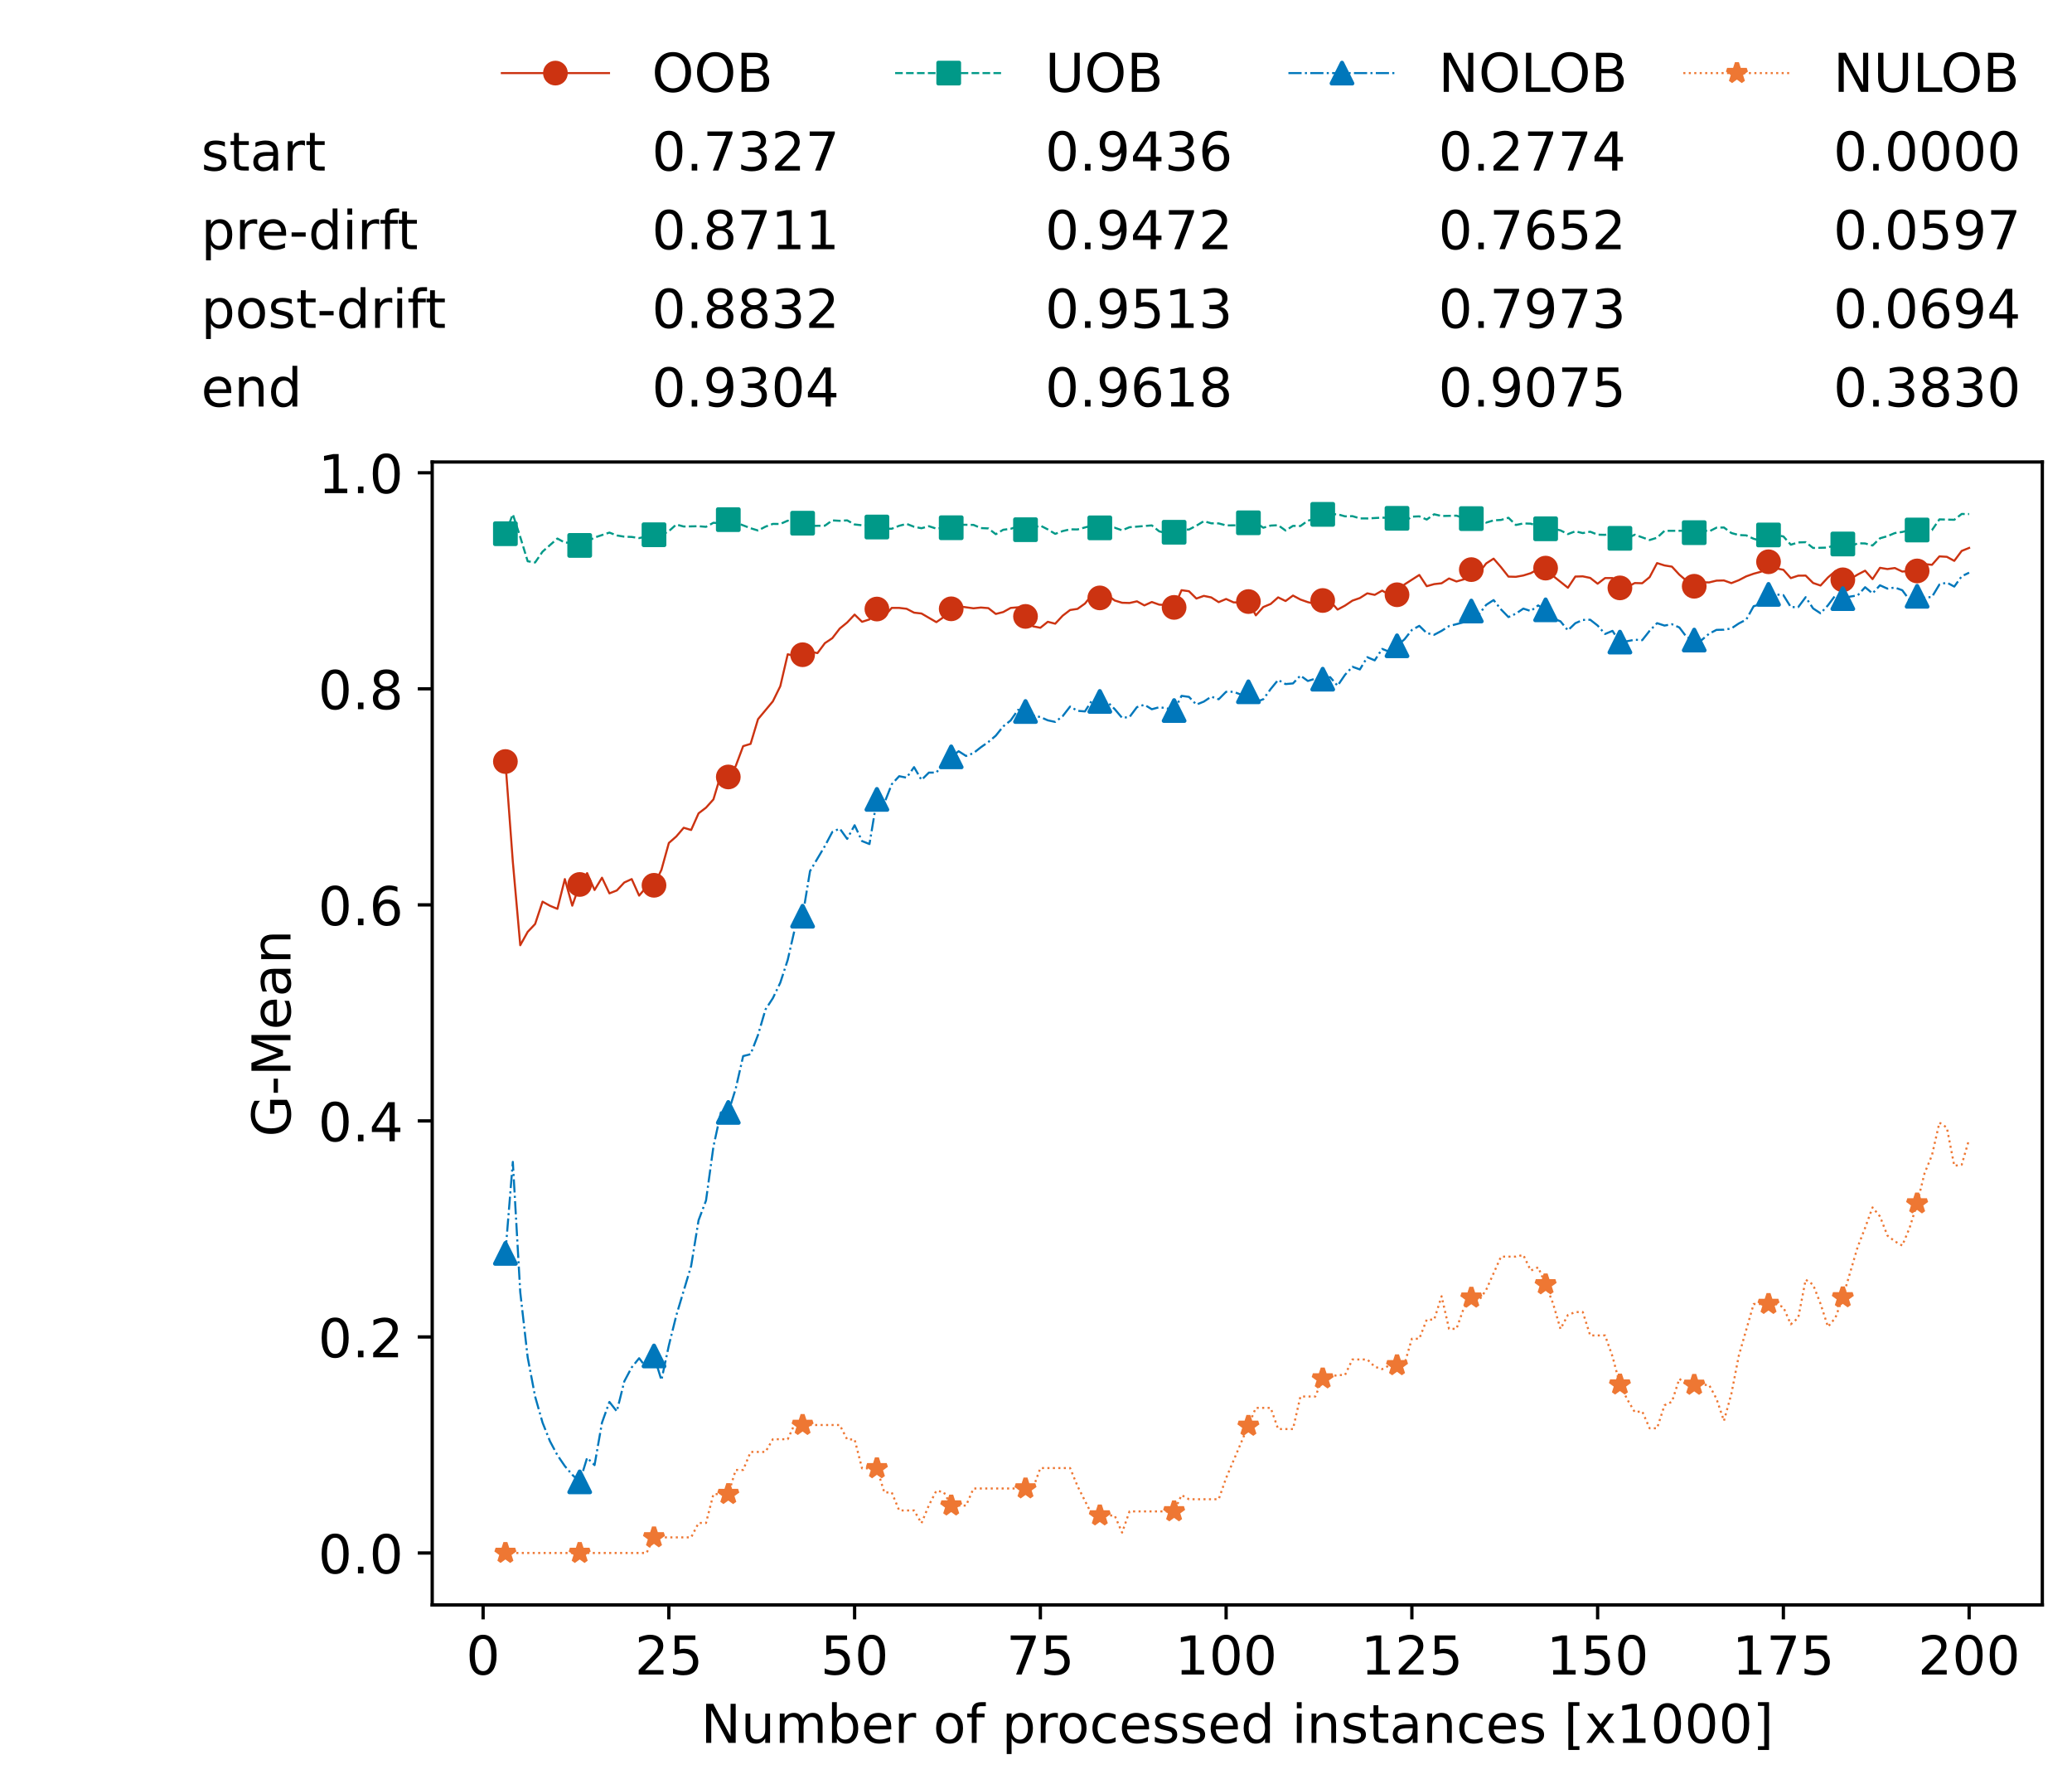 <?xml version="1.0" encoding="utf-8" standalone="no"?>
<!DOCTYPE svg PUBLIC "-//W3C//DTD SVG 1.1//EN"
  "http://www.w3.org/Graphics/SVG/1.1/DTD/svg11.dtd">
<!-- Created with matplotlib (https://matplotlib.org/) -->
<svg height="432.615pt" version="1.1" viewBox="0 0 502.65 432.615" width="502.65pt" xmlns="http://www.w3.org/2000/svg" xmlns:xlink="http://www.w3.org/1999/xlink">
 <defs>
  <style type="text/css">*{stroke-linecap:butt;stroke-linejoin:round;}</style>
 </defs>
 <g id="figure_1">
  <g id="patch_1">
   <path d="M 0 432.615 
L 502.65 432.615 
L 502.65 0 
L 0 0 
z
" style="fill:#ffffff;"/>
  </g>
  <g id="axes_1">
   <g id="patch_2">
    <path d="M 104.85 389.252 
L 495.45 389.252 
L 495.45 112.052 
L 104.85 112.052 
z
" style="fill:#ffffff;"/>
   </g>
   <g id="matplotlib.axis_1">
    <g id="xtick_1">
     <g id="line2d_1">
      <defs>
       <path d="M 0 0 
L 0 3.5 
" id="ma1e7264d74" style="stroke:#000000;stroke-width:0.8;"/>
      </defs>
      <g>
       <use style="stroke:#000000;stroke-width:0.8;" x="117.197" xlink:href="#ma1e7264d74" y="389.252"/>
      </g>
     </g>
     <g id="text_1">
      <!-- 0 -->
      <g transform="translate(113.061 406.13)scale(0.13 -0.13)">
       <defs>
        <path d="M 31.781 66.406 
Q 24.172 66.406 20.328 58.906 
Q 16.5 51.422 16.5 36.375 
Q 16.5 21.391 20.328 13.891 
Q 24.172 6.391 31.781 6.391 
Q 39.453 6.391 43.281 13.891 
Q 47.125 21.391 47.125 36.375 
Q 47.125 51.422 43.281 58.906 
Q 39.453 66.406 31.781 66.406 
z
M 31.781 74.219 
Q 44.047 74.219 50.516 64.516 
Q 56.984 54.828 56.984 36.375 
Q 56.984 17.969 50.516 8.266 
Q 44.047 -1.422 31.781 -1.422 
Q 19.531 -1.422 13.062 8.266 
Q 6.594 17.969 6.594 36.375 
Q 6.594 54.828 13.062 64.516 
Q 19.531 74.219 31.781 74.219 
z
" id="DejaVuSans-48"/>
       </defs>
       <use xlink:href="#DejaVuSans-48"/>
      </g>
     </g>
    </g>
    <g id="xtick_2">
     <g id="line2d_2">
      <g>
       <use style="stroke:#000000;stroke-width:0.8;" x="162.259" xlink:href="#ma1e7264d74" y="389.252"/>
      </g>
     </g>
     <g id="text_2">
      <!-- 25 -->
      <g transform="translate(153.988 406.13)scale(0.13 -0.13)">
       <defs>
        <path d="M 19.188 8.297 
L 53.609 8.297 
L 53.609 0 
L 7.328 0 
L 7.328 8.297 
Q 12.938 14.109 22.625 23.891 
Q 32.328 33.688 34.812 36.531 
Q 39.547 41.844 41.422 45.531 
Q 43.312 49.219 43.312 52.781 
Q 43.312 58.594 39.234 62.25 
Q 35.156 65.922 28.609 65.922 
Q 23.969 65.922 18.812 64.312 
Q 13.672 62.703 7.812 59.422 
L 7.812 69.391 
Q 13.766 71.781 18.938 73 
Q 24.125 74.219 28.422 74.219 
Q 39.75 74.219 46.484 68.547 
Q 53.219 62.891 53.219 53.422 
Q 53.219 48.922 51.531 44.891 
Q 49.859 40.875 45.406 35.406 
Q 44.188 33.984 37.641 27.219 
Q 31.109 20.453 19.188 8.297 
z
" id="DejaVuSans-50"/>
        <path d="M 10.797 72.906 
L 49.516 72.906 
L 49.516 64.594 
L 19.828 64.594 
L 19.828 46.734 
Q 21.969 47.469 24.109 47.828 
Q 26.266 48.188 28.422 48.188 
Q 40.625 48.188 47.75 41.5 
Q 54.891 34.812 54.891 23.391 
Q 54.891 11.625 47.562 5.094 
Q 40.234 -1.422 26.906 -1.422 
Q 22.312 -1.422 17.547 -0.641 
Q 12.797 0.141 7.719 1.703 
L 7.719 11.625 
Q 12.109 9.234 16.797 8.062 
Q 21.484 6.891 26.703 6.891 
Q 35.156 6.891 40.078 11.328 
Q 45.016 15.766 45.016 23.391 
Q 45.016 31 40.078 35.438 
Q 35.156 39.891 26.703 39.891 
Q 22.75 39.891 18.812 39.016 
Q 14.891 38.141 10.797 36.281 
z
" id="DejaVuSans-53"/>
       </defs>
       <use xlink:href="#DejaVuSans-50"/>
       <use x="63.623" xlink:href="#DejaVuSans-53"/>
      </g>
     </g>
    </g>
    <g id="xtick_3">
     <g id="line2d_3">
      <g>
       <use style="stroke:#000000;stroke-width:0.8;" x="207.322" xlink:href="#ma1e7264d74" y="389.252"/>
      </g>
     </g>
     <g id="text_3">
      <!-- 50 -->
      <g transform="translate(199.05 406.13)scale(0.13 -0.13)">
       <use xlink:href="#DejaVuSans-53"/>
       <use x="63.623" xlink:href="#DejaVuSans-48"/>
      </g>
     </g>
    </g>
    <g id="xtick_4">
     <g id="line2d_4">
      <g>
       <use style="stroke:#000000;stroke-width:0.8;" x="252.384" xlink:href="#ma1e7264d74" y="389.252"/>
      </g>
     </g>
     <g id="text_4">
      <!-- 75 -->
      <g transform="translate(244.113 406.13)scale(0.13 -0.13)">
       <defs>
        <path d="M 8.203 72.906 
L 55.078 72.906 
L 55.078 68.703 
L 28.609 0 
L 18.312 0 
L 43.219 64.594 
L 8.203 64.594 
z
" id="DejaVuSans-55"/>
       </defs>
       <use xlink:href="#DejaVuSans-55"/>
       <use x="63.623" xlink:href="#DejaVuSans-53"/>
      </g>
     </g>
    </g>
    <g id="xtick_5">
     <g id="line2d_5">
      <g>
       <use style="stroke:#000000;stroke-width:0.8;" x="297.446" xlink:href="#ma1e7264d74" y="389.252"/>
      </g>
     </g>
     <g id="text_5">
      <!-- 100 -->
      <g transform="translate(285.039 406.13)scale(0.13 -0.13)">
       <defs>
        <path d="M 12.406 8.297 
L 28.516 8.297 
L 28.516 63.922 
L 10.984 60.406 
L 10.984 69.391 
L 28.422 72.906 
L 38.281 72.906 
L 38.281 8.297 
L 54.391 8.297 
L 54.391 0 
L 12.406 0 
z
" id="DejaVuSans-49"/>
       </defs>
       <use xlink:href="#DejaVuSans-49"/>
       <use x="63.623" xlink:href="#DejaVuSans-48"/>
       <use x="127.246" xlink:href="#DejaVuSans-48"/>
      </g>
     </g>
    </g>
    <g id="xtick_6">
     <g id="line2d_6">
      <g>
       <use style="stroke:#000000;stroke-width:0.8;" x="342.509" xlink:href="#ma1e7264d74" y="389.252"/>
      </g>
     </g>
     <g id="text_6">
      <!-- 125 -->
      <g transform="translate(330.102 406.13)scale(0.13 -0.13)">
       <use xlink:href="#DejaVuSans-49"/>
       <use x="63.623" xlink:href="#DejaVuSans-50"/>
       <use x="127.246" xlink:href="#DejaVuSans-53"/>
      </g>
     </g>
    </g>
    <g id="xtick_7">
     <g id="line2d_7">
      <g>
       <use style="stroke:#000000;stroke-width:0.8;" x="387.571" xlink:href="#ma1e7264d74" y="389.252"/>
      </g>
     </g>
     <g id="text_7">
      <!-- 150 -->
      <g transform="translate(375.164 406.13)scale(0.13 -0.13)">
       <use xlink:href="#DejaVuSans-49"/>
       <use x="63.623" xlink:href="#DejaVuSans-53"/>
       <use x="127.246" xlink:href="#DejaVuSans-48"/>
      </g>
     </g>
    </g>
    <g id="xtick_8">
     <g id="line2d_8">
      <g>
       <use style="stroke:#000000;stroke-width:0.8;" x="432.633" xlink:href="#ma1e7264d74" y="389.252"/>
      </g>
     </g>
     <g id="text_8">
      <!-- 175 -->
      <g transform="translate(420.226 406.13)scale(0.13 -0.13)">
       <use xlink:href="#DejaVuSans-49"/>
       <use x="63.623" xlink:href="#DejaVuSans-55"/>
       <use x="127.246" xlink:href="#DejaVuSans-53"/>
      </g>
     </g>
    </g>
    <g id="xtick_9">
     <g id="line2d_9">
      <g>
       <use style="stroke:#000000;stroke-width:0.8;" x="477.695" xlink:href="#ma1e7264d74" y="389.252"/>
      </g>
     </g>
     <g id="text_9">
      <!-- 200 -->
      <g transform="translate(465.289 406.13)scale(0.13 -0.13)">
       <use xlink:href="#DejaVuSans-50"/>
       <use x="63.623" xlink:href="#DejaVuSans-48"/>
       <use x="127.246" xlink:href="#DejaVuSans-48"/>
      </g>
     </g>
    </g>
    <g id="text_10">
     <!-- Number of processed instances [x1000] -->
     <g transform="translate(170.025 422.711)scale(0.13 -0.13)">
      <defs>
       <path d="M 9.812 72.906 
L 23.094 72.906 
L 55.422 11.922 
L 55.422 72.906 
L 64.984 72.906 
L 64.984 0 
L 51.703 0 
L 19.391 60.984 
L 19.391 0 
L 9.812 0 
z
" id="DejaVuSans-78"/>
       <path d="M 8.5 21.578 
L 8.5 54.688 
L 17.484 54.688 
L 17.484 21.922 
Q 17.484 14.156 20.5 10.266 
Q 23.531 6.391 29.594 6.391 
Q 36.859 6.391 41.078 11.031 
Q 45.312 15.672 45.312 23.688 
L 45.312 54.688 
L 54.297 54.688 
L 54.297 0 
L 45.312 0 
L 45.312 8.406 
Q 42.047 3.422 37.719 1 
Q 33.406 -1.422 27.688 -1.422 
Q 18.266 -1.422 13.375 4.438 
Q 8.5 10.297 8.5 21.578 
z
M 31.109 56 
z
" id="DejaVuSans-117"/>
       <path d="M 52 44.188 
Q 55.375 50.25 60.062 53.125 
Q 64.75 56 71.094 56 
Q 79.641 56 84.281 50.016 
Q 88.922 44.047 88.922 33.016 
L 88.922 0 
L 79.891 0 
L 79.891 32.719 
Q 79.891 40.578 77.094 44.375 
Q 74.312 48.188 68.609 48.188 
Q 61.625 48.188 57.562 43.547 
Q 53.516 38.922 53.516 30.906 
L 53.516 0 
L 44.484 0 
L 44.484 32.719 
Q 44.484 40.625 41.703 44.406 
Q 38.922 48.188 33.109 48.188 
Q 26.219 48.188 22.156 43.531 
Q 18.109 38.875 18.109 30.906 
L 18.109 0 
L 9.078 0 
L 9.078 54.688 
L 18.109 54.688 
L 18.109 46.188 
Q 21.188 51.219 25.484 53.609 
Q 29.781 56 35.688 56 
Q 41.656 56 45.828 52.969 
Q 50 49.953 52 44.188 
z
" id="DejaVuSans-109"/>
       <path d="M 48.688 27.297 
Q 48.688 37.203 44.609 42.844 
Q 40.531 48.484 33.406 48.484 
Q 26.266 48.484 22.188 42.844 
Q 18.109 37.203 18.109 27.297 
Q 18.109 17.391 22.188 11.75 
Q 26.266 6.109 33.406 6.109 
Q 40.531 6.109 44.609 11.75 
Q 48.688 17.391 48.688 27.297 
z
M 18.109 46.391 
Q 20.953 51.266 25.266 53.625 
Q 29.594 56 35.594 56 
Q 45.562 56 51.781 48.094 
Q 58.016 40.188 58.016 27.297 
Q 58.016 14.406 51.781 6.484 
Q 45.562 -1.422 35.594 -1.422 
Q 29.594 -1.422 25.266 0.953 
Q 20.953 3.328 18.109 8.203 
L 18.109 0 
L 9.078 0 
L 9.078 75.984 
L 18.109 75.984 
z
" id="DejaVuSans-98"/>
       <path d="M 56.203 29.594 
L 56.203 25.203 
L 14.891 25.203 
Q 15.484 15.922 20.484 11.062 
Q 25.484 6.203 34.422 6.203 
Q 39.594 6.203 44.453 7.469 
Q 49.312 8.734 54.109 11.281 
L 54.109 2.781 
Q 49.266 0.734 44.188 -0.344 
Q 39.109 -1.422 33.891 -1.422 
Q 20.797 -1.422 13.156 6.188 
Q 5.516 13.812 5.516 26.812 
Q 5.516 40.234 12.766 48.109 
Q 20.016 56 32.328 56 
Q 43.359 56 49.781 48.891 
Q 56.203 41.797 56.203 29.594 
z
M 47.219 32.234 
Q 47.125 39.594 43.094 43.984 
Q 39.062 48.391 32.422 48.391 
Q 24.906 48.391 20.391 44.141 
Q 15.875 39.891 15.188 32.172 
z
" id="DejaVuSans-101"/>
       <path d="M 41.109 46.297 
Q 39.594 47.172 37.812 47.578 
Q 36.031 48 33.891 48 
Q 26.266 48 22.188 43.047 
Q 18.109 38.094 18.109 28.812 
L 18.109 0 
L 9.078 0 
L 9.078 54.688 
L 18.109 54.688 
L 18.109 46.188 
Q 20.953 51.172 25.484 53.578 
Q 30.031 56 36.531 56 
Q 37.453 56 38.578 55.875 
Q 39.703 55.766 41.062 55.516 
z
" id="DejaVuSans-114"/>
       <path id="DejaVuSans-32"/>
       <path d="M 30.609 48.391 
Q 23.391 48.391 19.188 42.75 
Q 14.984 37.109 14.984 27.297 
Q 14.984 17.484 19.156 11.844 
Q 23.344 6.203 30.609 6.203 
Q 37.797 6.203 41.984 11.859 
Q 46.188 17.531 46.188 27.297 
Q 46.188 37.016 41.984 42.703 
Q 37.797 48.391 30.609 48.391 
z
M 30.609 56 
Q 42.328 56 49.016 48.375 
Q 55.719 40.766 55.719 27.297 
Q 55.719 13.875 49.016 6.219 
Q 42.328 -1.422 30.609 -1.422 
Q 18.844 -1.422 12.172 6.219 
Q 5.516 13.875 5.516 27.297 
Q 5.516 40.766 12.172 48.375 
Q 18.844 56 30.609 56 
z
" id="DejaVuSans-111"/>
       <path d="M 37.109 75.984 
L 37.109 68.5 
L 28.516 68.5 
Q 23.688 68.5 21.797 66.547 
Q 19.922 64.594 19.922 59.516 
L 19.922 54.688 
L 34.719 54.688 
L 34.719 47.703 
L 19.922 47.703 
L 19.922 0 
L 10.891 0 
L 10.891 47.703 
L 2.297 47.703 
L 2.297 54.688 
L 10.891 54.688 
L 10.891 58.5 
Q 10.891 67.625 15.141 71.797 
Q 19.391 75.984 28.609 75.984 
z
" id="DejaVuSans-102"/>
       <path d="M 18.109 8.203 
L 18.109 -20.797 
L 9.078 -20.797 
L 9.078 54.688 
L 18.109 54.688 
L 18.109 46.391 
Q 20.953 51.266 25.266 53.625 
Q 29.594 56 35.594 56 
Q 45.562 56 51.781 48.094 
Q 58.016 40.188 58.016 27.297 
Q 58.016 14.406 51.781 6.484 
Q 45.562 -1.422 35.594 -1.422 
Q 29.594 -1.422 25.266 0.953 
Q 20.953 3.328 18.109 8.203 
z
M 48.688 27.297 
Q 48.688 37.203 44.609 42.844 
Q 40.531 48.484 33.406 48.484 
Q 26.266 48.484 22.188 42.844 
Q 18.109 37.203 18.109 27.297 
Q 18.109 17.391 22.188 11.75 
Q 26.266 6.109 33.406 6.109 
Q 40.531 6.109 44.609 11.75 
Q 48.688 17.391 48.688 27.297 
z
" id="DejaVuSans-112"/>
       <path d="M 48.781 52.594 
L 48.781 44.188 
Q 44.969 46.297 41.141 47.344 
Q 37.312 48.391 33.406 48.391 
Q 24.656 48.391 19.812 42.844 
Q 14.984 37.312 14.984 27.297 
Q 14.984 17.281 19.812 11.734 
Q 24.656 6.203 33.406 6.203 
Q 37.312 6.203 41.141 7.25 
Q 44.969 8.297 48.781 10.406 
L 48.781 2.094 
Q 45.016 0.344 40.984 -0.531 
Q 36.969 -1.422 32.422 -1.422 
Q 20.062 -1.422 12.781 6.344 
Q 5.516 14.109 5.516 27.297 
Q 5.516 40.672 12.859 48.328 
Q 20.219 56 33.016 56 
Q 37.156 56 41.109 55.141 
Q 45.062 54.297 48.781 52.594 
z
" id="DejaVuSans-99"/>
       <path d="M 44.281 53.078 
L 44.281 44.578 
Q 40.484 46.531 36.375 47.5 
Q 32.281 48.484 27.875 48.484 
Q 21.188 48.484 17.844 46.438 
Q 14.5 44.391 14.5 40.281 
Q 14.5 37.156 16.891 35.375 
Q 19.281 33.594 26.516 31.984 
L 29.594 31.297 
Q 39.156 29.25 43.188 25.516 
Q 47.219 21.781 47.219 15.094 
Q 47.219 7.469 41.188 3.016 
Q 35.156 -1.422 24.609 -1.422 
Q 20.219 -1.422 15.453 -0.562 
Q 10.688 0.297 5.422 2 
L 5.422 11.281 
Q 10.406 8.688 15.234 7.391 
Q 20.062 6.109 24.812 6.109 
Q 31.156 6.109 34.562 8.281 
Q 37.984 10.453 37.984 14.406 
Q 37.984 18.062 35.516 20.016 
Q 33.062 21.969 24.703 23.781 
L 21.578 24.516 
Q 13.234 26.266 9.516 29.906 
Q 5.812 33.547 5.812 39.891 
Q 5.812 47.609 11.281 51.797 
Q 16.75 56 26.812 56 
Q 31.781 56 36.172 55.266 
Q 40.578 54.547 44.281 53.078 
z
" id="DejaVuSans-115"/>
       <path d="M 45.406 46.391 
L 45.406 75.984 
L 54.391 75.984 
L 54.391 0 
L 45.406 0 
L 45.406 8.203 
Q 42.578 3.328 38.25 0.953 
Q 33.938 -1.422 27.875 -1.422 
Q 17.969 -1.422 11.734 6.484 
Q 5.516 14.406 5.516 27.297 
Q 5.516 40.188 11.734 48.094 
Q 17.969 56 27.875 56 
Q 33.938 56 38.25 53.625 
Q 42.578 51.266 45.406 46.391 
z
M 14.797 27.297 
Q 14.797 17.391 18.875 11.75 
Q 22.953 6.109 30.078 6.109 
Q 37.203 6.109 41.297 11.75 
Q 45.406 17.391 45.406 27.297 
Q 45.406 37.203 41.297 42.844 
Q 37.203 48.484 30.078 48.484 
Q 22.953 48.484 18.875 42.844 
Q 14.797 37.203 14.797 27.297 
z
" id="DejaVuSans-100"/>
       <path d="M 9.422 54.688 
L 18.406 54.688 
L 18.406 0 
L 9.422 0 
z
M 9.422 75.984 
L 18.406 75.984 
L 18.406 64.594 
L 9.422 64.594 
z
" id="DejaVuSans-105"/>
       <path d="M 54.891 33.016 
L 54.891 0 
L 45.906 0 
L 45.906 32.719 
Q 45.906 40.484 42.875 44.328 
Q 39.844 48.188 33.797 48.188 
Q 26.516 48.188 22.312 43.547 
Q 18.109 38.922 18.109 30.906 
L 18.109 0 
L 9.078 0 
L 9.078 54.688 
L 18.109 54.688 
L 18.109 46.188 
Q 21.344 51.125 25.703 53.562 
Q 30.078 56 35.797 56 
Q 45.219 56 50.047 50.172 
Q 54.891 44.344 54.891 33.016 
z
" id="DejaVuSans-110"/>
       <path d="M 18.312 70.219 
L 18.312 54.688 
L 36.812 54.688 
L 36.812 47.703 
L 18.312 47.703 
L 18.312 18.016 
Q 18.312 11.328 20.141 9.422 
Q 21.969 7.516 27.594 7.516 
L 36.812 7.516 
L 36.812 0 
L 27.594 0 
Q 17.188 0 13.234 3.875 
Q 9.281 7.766 9.281 18.016 
L 9.281 47.703 
L 2.688 47.703 
L 2.688 54.688 
L 9.281 54.688 
L 9.281 70.219 
z
" id="DejaVuSans-116"/>
       <path d="M 34.281 27.484 
Q 23.391 27.484 19.188 25 
Q 14.984 22.516 14.984 16.5 
Q 14.984 11.719 18.141 8.906 
Q 21.297 6.109 26.703 6.109 
Q 34.188 6.109 38.703 11.406 
Q 43.219 16.703 43.219 25.484 
L 43.219 27.484 
z
M 52.203 31.203 
L 52.203 0 
L 43.219 0 
L 43.219 8.297 
Q 40.141 3.328 35.547 0.953 
Q 30.953 -1.422 24.312 -1.422 
Q 15.922 -1.422 10.953 3.297 
Q 6 8.016 6 15.922 
Q 6 25.141 12.172 29.828 
Q 18.359 34.516 30.609 34.516 
L 43.219 34.516 
L 43.219 35.406 
Q 43.219 41.609 39.141 45 
Q 35.062 48.391 27.688 48.391 
Q 23 48.391 18.547 47.266 
Q 14.109 46.141 10.016 43.891 
L 10.016 52.203 
Q 14.938 54.109 19.578 55.047 
Q 24.219 56 28.609 56 
Q 40.484 56 46.344 49.844 
Q 52.203 43.703 52.203 31.203 
z
" id="DejaVuSans-97"/>
       <path d="M 8.594 75.984 
L 29.297 75.984 
L 29.297 69 
L 17.578 69 
L 17.578 -6.203 
L 29.297 -6.203 
L 29.297 -13.188 
L 8.594 -13.188 
z
" id="DejaVuSans-91"/>
       <path d="M 54.891 54.688 
L 35.109 28.078 
L 55.906 0 
L 45.312 0 
L 29.391 21.484 
L 13.484 0 
L 2.875 0 
L 24.125 28.609 
L 4.688 54.688 
L 15.281 54.688 
L 29.781 35.203 
L 44.281 54.688 
z
" id="DejaVuSans-120"/>
       <path d="M 30.422 75.984 
L 30.422 -13.188 
L 9.719 -13.188 
L 9.719 -6.203 
L 21.391 -6.203 
L 21.391 69 
L 9.719 69 
L 9.719 75.984 
z
" id="DejaVuSans-93"/>
      </defs>
      <use xlink:href="#DejaVuSans-78"/>
      <use x="74.805" xlink:href="#DejaVuSans-117"/>
      <use x="138.184" xlink:href="#DejaVuSans-109"/>
      <use x="235.596" xlink:href="#DejaVuSans-98"/>
      <use x="299.072" xlink:href="#DejaVuSans-101"/>
      <use x="360.596" xlink:href="#DejaVuSans-114"/>
      <use x="401.709" xlink:href="#DejaVuSans-32"/>
      <use x="433.496" xlink:href="#DejaVuSans-111"/>
      <use x="494.678" xlink:href="#DejaVuSans-102"/>
      <use x="529.883" xlink:href="#DejaVuSans-32"/>
      <use x="561.67" xlink:href="#DejaVuSans-112"/>
      <use x="625.146" xlink:href="#DejaVuSans-114"/>
      <use x="664.01" xlink:href="#DejaVuSans-111"/>
      <use x="725.191" xlink:href="#DejaVuSans-99"/>
      <use x="780.172" xlink:href="#DejaVuSans-101"/>
      <use x="841.695" xlink:href="#DejaVuSans-115"/>
      <use x="893.795" xlink:href="#DejaVuSans-115"/>
      <use x="945.895" xlink:href="#DejaVuSans-101"/>
      <use x="1007.418" xlink:href="#DejaVuSans-100"/>
      <use x="1070.895" xlink:href="#DejaVuSans-32"/>
      <use x="1102.682" xlink:href="#DejaVuSans-105"/>
      <use x="1130.465" xlink:href="#DejaVuSans-110"/>
      <use x="1193.844" xlink:href="#DejaVuSans-115"/>
      <use x="1245.943" xlink:href="#DejaVuSans-116"/>
      <use x="1285.152" xlink:href="#DejaVuSans-97"/>
      <use x="1346.432" xlink:href="#DejaVuSans-110"/>
      <use x="1409.811" xlink:href="#DejaVuSans-99"/>
      <use x="1464.791" xlink:href="#DejaVuSans-101"/>
      <use x="1526.314" xlink:href="#DejaVuSans-115"/>
      <use x="1578.414" xlink:href="#DejaVuSans-32"/>
      <use x="1610.201" xlink:href="#DejaVuSans-91"/>
      <use x="1649.215" xlink:href="#DejaVuSans-120"/>
      <use x="1708.395" xlink:href="#DejaVuSans-49"/>
      <use x="1772.018" xlink:href="#DejaVuSans-48"/>
      <use x="1835.641" xlink:href="#DejaVuSans-48"/>
      <use x="1899.264" xlink:href="#DejaVuSans-48"/>
      <use x="1962.887" xlink:href="#DejaVuSans-93"/>
     </g>
    </g>
   </g>
   <g id="matplotlib.axis_2">
    <g id="ytick_1">
     <g id="line2d_10">
      <defs>
       <path d="M 0 0 
L -3.5 0 
" id="m1cc5f2fd26" style="stroke:#000000;stroke-width:0.8;"/>
      </defs>
      <g>
       <use style="stroke:#000000;stroke-width:0.8;" x="104.85" xlink:href="#m1cc5f2fd26" y="376.652"/>
      </g>
     </g>
     <g id="text_11">
      <!-- 0.0 -->
      <g transform="translate(77.176 381.591)scale(0.13 -0.13)">
       <defs>
        <path d="M 10.688 12.406 
L 21 12.406 
L 21 0 
L 10.688 0 
z
" id="DejaVuSans-46"/>
       </defs>
       <use xlink:href="#DejaVuSans-48"/>
       <use x="63.623" xlink:href="#DejaVuSans-46"/>
       <use x="95.41" xlink:href="#DejaVuSans-48"/>
      </g>
     </g>
    </g>
    <g id="ytick_2">
     <g id="line2d_11">
      <g>
       <use style="stroke:#000000;stroke-width:0.8;" x="104.85" xlink:href="#m1cc5f2fd26" y="324.254"/>
      </g>
     </g>
     <g id="text_12">
      <!-- 0.2 -->
      <g transform="translate(77.176 329.193)scale(0.13 -0.13)">
       <use xlink:href="#DejaVuSans-48"/>
       <use x="63.623" xlink:href="#DejaVuSans-46"/>
       <use x="95.41" xlink:href="#DejaVuSans-50"/>
      </g>
     </g>
    </g>
    <g id="ytick_3">
     <g id="line2d_12">
      <g>
       <use style="stroke:#000000;stroke-width:0.8;" x="104.85" xlink:href="#m1cc5f2fd26" y="271.856"/>
      </g>
     </g>
     <g id="text_13">
      <!-- 0.4 -->
      <g transform="translate(77.176 276.795)scale(0.13 -0.13)">
       <defs>
        <path d="M 37.797 64.312 
L 12.891 25.391 
L 37.797 25.391 
z
M 35.203 72.906 
L 47.609 72.906 
L 47.609 25.391 
L 58.016 25.391 
L 58.016 17.188 
L 47.609 17.188 
L 47.609 0 
L 37.797 0 
L 37.797 17.188 
L 4.891 17.188 
L 4.891 26.703 
z
" id="DejaVuSans-52"/>
       </defs>
       <use xlink:href="#DejaVuSans-48"/>
       <use x="63.623" xlink:href="#DejaVuSans-46"/>
       <use x="95.41" xlink:href="#DejaVuSans-52"/>
      </g>
     </g>
    </g>
    <g id="ytick_4">
     <g id="line2d_13">
      <g>
       <use style="stroke:#000000;stroke-width:0.8;" x="104.85" xlink:href="#m1cc5f2fd26" y="219.459"/>
      </g>
     </g>
     <g id="text_14">
      <!-- 0.6 -->
      <g transform="translate(77.176 224.398)scale(0.13 -0.13)">
       <defs>
        <path d="M 33.016 40.375 
Q 26.375 40.375 22.484 35.828 
Q 18.609 31.297 18.609 23.391 
Q 18.609 15.531 22.484 10.953 
Q 26.375 6.391 33.016 6.391 
Q 39.656 6.391 43.531 10.953 
Q 47.406 15.531 47.406 23.391 
Q 47.406 31.297 43.531 35.828 
Q 39.656 40.375 33.016 40.375 
z
M 52.594 71.297 
L 52.594 62.312 
Q 48.875 64.062 45.094 64.984 
Q 41.312 65.922 37.594 65.922 
Q 27.828 65.922 22.672 59.328 
Q 17.531 52.734 16.797 39.406 
Q 19.672 43.656 24.016 45.922 
Q 28.375 48.188 33.594 48.188 
Q 44.578 48.188 50.953 41.516 
Q 57.328 34.859 57.328 23.391 
Q 57.328 12.156 50.688 5.359 
Q 44.047 -1.422 33.016 -1.422 
Q 20.359 -1.422 13.672 8.266 
Q 6.984 17.969 6.984 36.375 
Q 6.984 53.656 15.188 63.938 
Q 23.391 74.219 37.203 74.219 
Q 40.922 74.219 44.703 73.484 
Q 48.484 72.75 52.594 71.297 
z
" id="DejaVuSans-54"/>
       </defs>
       <use xlink:href="#DejaVuSans-48"/>
       <use x="63.623" xlink:href="#DejaVuSans-46"/>
       <use x="95.41" xlink:href="#DejaVuSans-54"/>
      </g>
     </g>
    </g>
    <g id="ytick_5">
     <g id="line2d_14">
      <g>
       <use style="stroke:#000000;stroke-width:0.8;" x="104.85" xlink:href="#m1cc5f2fd26" y="167.061"/>
      </g>
     </g>
     <g id="text_15">
      <!-- 0.8 -->
      <g transform="translate(77.176 172)scale(0.13 -0.13)">
       <defs>
        <path d="M 31.781 34.625 
Q 24.75 34.625 20.719 30.859 
Q 16.703 27.094 16.703 20.516 
Q 16.703 13.922 20.719 10.156 
Q 24.75 6.391 31.781 6.391 
Q 38.812 6.391 42.859 10.172 
Q 46.922 13.969 46.922 20.516 
Q 46.922 27.094 42.891 30.859 
Q 38.875 34.625 31.781 34.625 
z
M 21.922 38.812 
Q 15.578 40.375 12.031 44.719 
Q 8.5 49.078 8.5 55.328 
Q 8.5 64.062 14.719 69.141 
Q 20.953 74.219 31.781 74.219 
Q 42.672 74.219 48.875 69.141 
Q 55.078 64.062 55.078 55.328 
Q 55.078 49.078 51.531 44.719 
Q 48 40.375 41.703 38.812 
Q 48.828 37.156 52.797 32.312 
Q 56.781 27.484 56.781 20.516 
Q 56.781 9.906 50.312 4.234 
Q 43.844 -1.422 31.781 -1.422 
Q 19.734 -1.422 13.25 4.234 
Q 6.781 9.906 6.781 20.516 
Q 6.781 27.484 10.781 32.312 
Q 14.797 37.156 21.922 38.812 
z
M 18.312 54.391 
Q 18.312 48.734 21.844 45.562 
Q 25.391 42.391 31.781 42.391 
Q 38.141 42.391 41.719 45.562 
Q 45.312 48.734 45.312 54.391 
Q 45.312 60.062 41.719 63.234 
Q 38.141 66.406 31.781 66.406 
Q 25.391 66.406 21.844 63.234 
Q 18.312 60.062 18.312 54.391 
z
" id="DejaVuSans-56"/>
       </defs>
       <use xlink:href="#DejaVuSans-48"/>
       <use x="63.623" xlink:href="#DejaVuSans-46"/>
       <use x="95.41" xlink:href="#DejaVuSans-56"/>
      </g>
     </g>
    </g>
    <g id="ytick_6">
     <g id="line2d_15">
      <g>
       <use style="stroke:#000000;stroke-width:0.8;" x="104.85" xlink:href="#m1cc5f2fd26" y="114.663"/>
      </g>
     </g>
     <g id="text_16">
      <!-- 1.0 -->
      <g transform="translate(77.176 119.602)scale(0.13 -0.13)">
       <use xlink:href="#DejaVuSans-49"/>
       <use x="63.623" xlink:href="#DejaVuSans-46"/>
       <use x="95.41" xlink:href="#DejaVuSans-48"/>
      </g>
     </g>
    </g>
    <g id="text_17">
     <!-- G-Mean -->
     <g transform="translate(70.472 275.744)rotate(-90)scale(0.13 -0.13)">
      <defs>
       <path d="M 59.516 10.406 
L 59.516 29.984 
L 43.406 29.984 
L 43.406 38.094 
L 69.281 38.094 
L 69.281 6.781 
Q 63.578 2.734 56.688 0.656 
Q 49.812 -1.422 42 -1.422 
Q 24.906 -1.422 15.25 8.562 
Q 5.609 18.562 5.609 36.375 
Q 5.609 54.25 15.25 64.234 
Q 24.906 74.219 42 74.219 
Q 49.125 74.219 55.547 72.453 
Q 61.969 70.703 67.391 67.281 
L 67.391 56.781 
Q 61.922 61.422 55.766 63.766 
Q 49.609 66.109 42.828 66.109 
Q 29.438 66.109 22.719 58.641 
Q 16.016 51.172 16.016 36.375 
Q 16.016 21.625 22.719 14.156 
Q 29.438 6.688 42.828 6.688 
Q 48.047 6.688 52.141 7.594 
Q 56.25 8.5 59.516 10.406 
z
" id="DejaVuSans-71"/>
       <path d="M 4.891 31.391 
L 31.203 31.391 
L 31.203 23.391 
L 4.891 23.391 
z
" id="DejaVuSans-45"/>
       <path d="M 9.812 72.906 
L 24.516 72.906 
L 43.109 23.297 
L 61.812 72.906 
L 76.516 72.906 
L 76.516 0 
L 66.891 0 
L 66.891 64.016 
L 48.094 14.016 
L 38.188 14.016 
L 19.391 64.016 
L 19.391 0 
L 9.812 0 
z
" id="DejaVuSans-77"/>
      </defs>
      <use xlink:href="#DejaVuSans-71"/>
      <use x="77.49" xlink:href="#DejaVuSans-45"/>
      <use x="113.574" xlink:href="#DejaVuSans-77"/>
      <use x="199.854" xlink:href="#DejaVuSans-101"/>
      <use x="261.377" xlink:href="#DejaVuSans-97"/>
      <use x="322.656" xlink:href="#DejaVuSans-110"/>
     </g>
    </g>
   </g>
   <g id="line2d_16"/>
   <g id="line2d_17"/>
   <g id="line2d_18"/>
   <g id="line2d_19"/>
   <g id="line2d_20"/>
   <g id="line2d_21">
    <path clip-path="url(#p38b9d2879a)" d="M 122.605 184.697 
L 124.407 208.998 
L 126.21 229.249 
L 128.012 226.011 
L 129.815 224.101 
L 131.617 218.681 
L 133.419 219.684 
L 135.222 220.426 
L 137.024 213.207 
L 138.827 219.659 
L 140.629 214.514 
L 142.432 211.761 
L 144.234 215.856 
L 146.037 212.875 
L 147.839 216.671 
L 149.642 215.961 
L 151.444 214.037 
L 153.247 213.208 
L 155.049 217.219 
L 156.852 215.074 
L 158.654 214.713 
L 160.457 210.965 
L 162.259 204.447 
L 164.062 202.872 
L 165.864 200.76 
L 167.667 201.298 
L 169.469 197.258 
L 171.272 195.884 
L 173.074 193.877 
L 174.877 187.875 
L 176.679 188.438 
L 178.482 185.788 
L 180.284 180.964 
L 182.087 180.416 
L 183.889 174.425 
L 187.494 170.09 
L 189.297 166.413 
L 191.099 158.678 
L 192.902 159.149 
L 194.704 158.794 
L 196.507 158.017 
L 198.309 158.403 
L 200.112 155.983 
L 201.914 154.777 
L 203.717 152.443 
L 205.519 150.971 
L 207.322 149.059 
L 209.124 150.809 
L 210.927 150.229 
L 212.729 147.713 
L 214.532 149.458 
L 216.334 147.433 
L 218.137 147.438 
L 219.939 147.651 
L 221.742 148.59 
L 223.544 148.795 
L 227.149 150.89 
L 228.952 149.653 
L 230.754 147.66 
L 232.557 147.04 
L 236.162 147.538 
L 237.964 147.348 
L 239.767 147.492 
L 241.569 148.901 
L 243.372 148.446 
L 245.174 147.443 
L 246.976 147.291 
L 248.779 149.5 
L 250.581 151.899 
L 252.384 152.253 
L 254.186 150.807 
L 255.989 151.269 
L 257.791 149.329 
L 259.594 147.948 
L 261.396 147.676 
L 263.199 146.389 
L 265.001 144.172 
L 266.804 145.013 
L 268.606 144.253 
L 270.409 145.637 
L 272.211 146.193 
L 274.014 146.245 
L 275.816 145.84 
L 277.619 146.828 
L 279.421 146.005 
L 281.224 146.65 
L 283.026 146.749 
L 284.829 147.315 
L 286.631 143.14 
L 288.434 143.393 
L 290.236 145.169 
L 292.039 144.522 
L 293.841 144.893 
L 295.644 146.039 
L 297.446 145.274 
L 299.249 146.093 
L 301.051 146.132 
L 302.854 145.899 
L 304.656 149.243 
L 306.459 147.231 
L 308.261 146.476 
L 310.064 144.881 
L 311.866 145.768 
L 313.669 144.441 
L 315.471 145.408 
L 317.274 146.04 
L 319.076 146.462 
L 320.879 145.64 
L 322.681 145.766 
L 324.484 147.842 
L 326.286 146.878 
L 328.089 145.672 
L 329.891 145.043 
L 331.694 143.904 
L 333.496 144.275 
L 335.299 143.246 
L 337.101 144.259 
L 338.904 144.248 
L 340.706 141.754 
L 344.311 139.447 
L 346.114 142.172 
L 347.916 141.669 
L 349.719 141.462 
L 351.521 140.298 
L 353.324 141.027 
L 355.126 140.512 
L 356.928 138.152 
L 358.731 139.005 
L 360.533 136.65 
L 362.336 135.49 
L 364.138 137.566 
L 365.941 139.849 
L 367.743 139.895 
L 369.546 139.574 
L 371.348 139.016 
L 373.151 138.023 
L 374.953 137.788 
L 376.756 139.68 
L 380.361 142.546 
L 382.163 139.834 
L 383.966 139.783 
L 385.768 140.161 
L 387.571 141.57 
L 389.373 140.203 
L 391.176 140.197 
L 392.978 142.584 
L 394.781 142.357 
L 396.583 141.407 
L 398.386 141.457 
L 400.188 139.975 
L 401.991 136.567 
L 403.793 137.136 
L 405.596 137.43 
L 407.398 139.379 
L 409.201 140.907 
L 411.003 142.189 
L 412.806 141.203 
L 414.608 141.26 
L 416.411 140.825 
L 418.213 140.779 
L 420.016 141.427 
L 421.818 140.719 
L 423.621 139.784 
L 425.423 139.146 
L 427.226 138.657 
L 429.028 136.25 
L 430.831 137.831 
L 432.633 138.195 
L 434.436 140.213 
L 436.238 139.618 
L 438.041 139.598 
L 439.843 141.393 
L 441.646 142.01 
L 443.448 140.054 
L 445.251 138.506 
L 447.053 140.624 
L 448.856 140.428 
L 450.658 139.348 
L 452.461 138.411 
L 454.263 140.455 
L 456.066 137.712 
L 457.868 138.016 
L 459.671 137.764 
L 461.473 138.623 
L 463.276 138.474 
L 465.078 138.474 
L 466.881 136.803 
L 468.683 136.988 
L 470.485 134.939 
L 472.288 135.047 
L 474.09 136.029 
L 475.893 133.613 
L 477.695 132.887 
L 477.695 132.887 
" style="fill:none;stroke:#cc3311;stroke-linecap:square;stroke-width:0.5;"/>
    <defs>
     <path d="M 0 2.5 
C 0.663 2.5 1.299 2.237 1.768 1.768 
C 2.237 1.299 2.5 0.663 2.5 0 
C 2.5 -0.663 2.237 -1.299 1.768 -1.768 
C 1.299 -2.237 0.663 -2.5 0 -2.5 
C -0.663 -2.5 -1.299 -2.237 -1.768 -1.768 
C -2.237 -1.299 -2.5 -0.663 -2.5 0 
C -2.5 0.663 -2.237 1.299 -1.768 1.768 
C -1.299 2.237 -0.663 2.5 0 2.5 
z
" id="me73d45ecbe" style="stroke:#cc3311;"/>
    </defs>
    <g clip-path="url(#p38b9d2879a)">
     <use style="fill:#cc3311;stroke:#cc3311;" x="122.605" xlink:href="#me73d45ecbe" y="184.697"/>
     <use style="fill:#cc3311;stroke:#cc3311;" x="140.629" xlink:href="#me73d45ecbe" y="214.514"/>
     <use style="fill:#cc3311;stroke:#cc3311;" x="158.654" xlink:href="#me73d45ecbe" y="214.713"/>
     <use style="fill:#cc3311;stroke:#cc3311;" x="176.679" xlink:href="#me73d45ecbe" y="188.438"/>
     <use style="fill:#cc3311;stroke:#cc3311;" x="194.704" xlink:href="#me73d45ecbe" y="158.794"/>
     <use style="fill:#cc3311;stroke:#cc3311;" x="212.729" xlink:href="#me73d45ecbe" y="147.713"/>
     <use style="fill:#cc3311;stroke:#cc3311;" x="230.754" xlink:href="#me73d45ecbe" y="147.66"/>
     <use style="fill:#cc3311;stroke:#cc3311;" x="248.779" xlink:href="#me73d45ecbe" y="149.5"/>
     <use style="fill:#cc3311;stroke:#cc3311;" x="266.804" xlink:href="#me73d45ecbe" y="145.013"/>
     <use style="fill:#cc3311;stroke:#cc3311;" x="284.829" xlink:href="#me73d45ecbe" y="147.315"/>
     <use style="fill:#cc3311;stroke:#cc3311;" x="302.854" xlink:href="#me73d45ecbe" y="145.899"/>
     <use style="fill:#cc3311;stroke:#cc3311;" x="320.879" xlink:href="#me73d45ecbe" y="145.64"/>
     <use style="fill:#cc3311;stroke:#cc3311;" x="338.904" xlink:href="#me73d45ecbe" y="144.248"/>
     <use style="fill:#cc3311;stroke:#cc3311;" x="356.928" xlink:href="#me73d45ecbe" y="138.152"/>
     <use style="fill:#cc3311;stroke:#cc3311;" x="374.953" xlink:href="#me73d45ecbe" y="137.788"/>
     <use style="fill:#cc3311;stroke:#cc3311;" x="392.978" xlink:href="#me73d45ecbe" y="142.584"/>
     <use style="fill:#cc3311;stroke:#cc3311;" x="411.003" xlink:href="#me73d45ecbe" y="142.189"/>
     <use style="fill:#cc3311;stroke:#cc3311;" x="429.028" xlink:href="#me73d45ecbe" y="136.25"/>
     <use style="fill:#cc3311;stroke:#cc3311;" x="447.053" xlink:href="#me73d45ecbe" y="140.624"/>
     <use style="fill:#cc3311;stroke:#cc3311;" x="465.078" xlink:href="#me73d45ecbe" y="138.474"/>
    </g>
   </g>
   <g id="line2d_22"/>
   <g id="line2d_23"/>
   <g id="line2d_24"/>
   <g id="line2d_25"/>
   <g id="line2d_26">
    <path clip-path="url(#p38b9d2879a)" d="M 122.605 129.444 
L 124.407 124.727 
L 126.21 130.235 
L 128.012 136.126 
L 129.815 136.418 
L 131.617 133.792 
L 135.222 130.617 
L 137.024 131.607 
L 138.827 131.606 
L 140.629 132.281 
L 144.234 130.372 
L 147.839 129.17 
L 149.642 129.864 
L 151.444 130.163 
L 153.247 130.224 
L 155.049 130.506 
L 158.654 129.693 
L 160.457 129.809 
L 162.259 128.817 
L 164.062 127.217 
L 165.864 127.697 
L 169.469 127.626 
L 171.272 127.771 
L 173.074 126.787 
L 174.877 126.937 
L 176.679 126.032 
L 182.087 128.113 
L 183.889 128.667 
L 185.692 127.734 
L 187.494 127.065 
L 189.297 127.078 
L 191.099 126.278 
L 192.902 126.964 
L 194.704 126.89 
L 196.507 127.556 
L 200.112 127.493 
L 201.914 126.21 
L 203.717 126.318 
L 205.519 126.207 
L 207.322 127.198 
L 209.124 127.396 
L 210.927 127.406 
L 214.532 128.235 
L 216.334 128.235 
L 218.137 127.522 
L 219.939 127.059 
L 221.742 127.757 
L 223.544 128.116 
L 225.347 127.621 
L 227.149 128.214 
L 228.952 128.005 
L 230.754 127.996 
L 232.557 127.255 
L 236.162 127.307 
L 237.964 128.079 
L 239.767 128.162 
L 241.569 129.56 
L 243.372 128.484 
L 245.174 128.26 
L 246.976 127.647 
L 248.779 128.472 
L 250.581 128.046 
L 252.384 127.473 
L 254.186 128.403 
L 255.989 129.477 
L 257.791 128.806 
L 259.594 128.382 
L 261.396 128.41 
L 265.001 127.447 
L 266.804 128.022 
L 268.606 128.09 
L 270.409 127.987 
L 272.211 128.617 
L 274.014 127.871 
L 279.421 127.427 
L 281.224 128.878 
L 283.026 129.304 
L 284.829 129.087 
L 286.631 128.472 
L 288.434 128.426 
L 290.236 127.497 
L 292.039 126.402 
L 293.841 126.921 
L 295.644 126.947 
L 297.446 127.427 
L 301.051 127.403 
L 302.854 126.794 
L 304.656 126.774 
L 306.459 127.99 
L 308.261 127.469 
L 310.064 127.38 
L 311.866 128.666 
L 313.669 127.541 
L 315.471 127.581 
L 317.274 126.279 
L 319.076 125.834 
L 320.879 124.75 
L 324.484 124.722 
L 326.286 125.229 
L 328.089 125.181 
L 329.891 125.729 
L 331.694 125.743 
L 335.299 125.543 
L 338.904 125.71 
L 340.706 126.508 
L 342.509 125.306 
L 344.311 125.23 
L 346.114 126.008 
L 347.916 124.727 
L 349.719 125.153 
L 353.324 125.065 
L 355.126 125.649 
L 356.928 125.779 
L 358.731 125.774 
L 360.533 126.749 
L 362.336 126.209 
L 364.138 126.101 
L 365.941 125.578 
L 367.743 127.324 
L 369.546 126.949 
L 371.348 127.008 
L 374.953 128.251 
L 376.756 128.188 
L 378.558 128.639 
L 380.361 129.537 
L 382.163 128.86 
L 383.966 129.292 
L 385.768 128.959 
L 387.571 129.673 
L 389.373 129.719 
L 391.176 129.08 
L 392.978 130.563 
L 394.781 130.541 
L 396.583 129.682 
L 400.188 130.972 
L 401.991 130.417 
L 403.793 128.747 
L 409.201 128.727 
L 411.003 129.185 
L 412.806 128.504 
L 414.608 128.893 
L 416.411 127.975 
L 418.213 127.935 
L 420.016 129.275 
L 421.818 129.765 
L 423.621 129.848 
L 425.423 130.668 
L 427.226 131.182 
L 429.028 129.746 
L 430.831 129.744 
L 432.633 130.105 
L 434.436 132.109 
L 436.238 131.557 
L 438.041 131.501 
L 439.843 132.898 
L 443.448 132.811 
L 445.251 132.086 
L 447.053 131.939 
L 448.856 132.569 
L 450.658 131.765 
L 452.461 131.806 
L 454.263 132.305 
L 456.066 130.554 
L 457.868 130.042 
L 459.671 129.285 
L 461.473 129.02 
L 463.276 128.58 
L 465.078 128.541 
L 466.881 128.936 
L 468.683 128.568 
L 470.485 125.968 
L 474.09 126.064 
L 475.893 124.652 
L 477.695 124.681 
L 477.695 124.681 
" style="fill:none;stroke:#009988;stroke-dasharray:1.85,0.8;stroke-dashoffset:0;stroke-width:0.5;"/>
    <defs>
     <path d="M -2.5 2.5 
L 2.5 2.5 
L 2.5 -2.5 
L -2.5 -2.5 
z
" id="m489a5cea26" style="stroke:#009988;stroke-linejoin:miter;"/>
    </defs>
    <g clip-path="url(#p38b9d2879a)">
     <use style="fill:#009988;stroke:#009988;stroke-linejoin:miter;" x="122.605" xlink:href="#m489a5cea26" y="129.444"/>
     <use style="fill:#009988;stroke:#009988;stroke-linejoin:miter;" x="140.629" xlink:href="#m489a5cea26" y="132.281"/>
     <use style="fill:#009988;stroke:#009988;stroke-linejoin:miter;" x="158.654" xlink:href="#m489a5cea26" y="129.693"/>
     <use style="fill:#009988;stroke:#009988;stroke-linejoin:miter;" x="176.679" xlink:href="#m489a5cea26" y="126.032"/>
     <use style="fill:#009988;stroke:#009988;stroke-linejoin:miter;" x="194.704" xlink:href="#m489a5cea26" y="126.89"/>
     <use style="fill:#009988;stroke:#009988;stroke-linejoin:miter;" x="212.729" xlink:href="#m489a5cea26" y="127.822"/>
     <use style="fill:#009988;stroke:#009988;stroke-linejoin:miter;" x="230.754" xlink:href="#m489a5cea26" y="127.996"/>
     <use style="fill:#009988;stroke:#009988;stroke-linejoin:miter;" x="248.779" xlink:href="#m489a5cea26" y="128.472"/>
     <use style="fill:#009988;stroke:#009988;stroke-linejoin:miter;" x="266.804" xlink:href="#m489a5cea26" y="128.022"/>
     <use style="fill:#009988;stroke:#009988;stroke-linejoin:miter;" x="284.829" xlink:href="#m489a5cea26" y="129.087"/>
     <use style="fill:#009988;stroke:#009988;stroke-linejoin:miter;" x="302.854" xlink:href="#m489a5cea26" y="126.794"/>
     <use style="fill:#009988;stroke:#009988;stroke-linejoin:miter;" x="320.879" xlink:href="#m489a5cea26" y="124.75"/>
     <use style="fill:#009988;stroke:#009988;stroke-linejoin:miter;" x="338.904" xlink:href="#m489a5cea26" y="125.71"/>
     <use style="fill:#009988;stroke:#009988;stroke-linejoin:miter;" x="356.928" xlink:href="#m489a5cea26" y="125.779"/>
     <use style="fill:#009988;stroke:#009988;stroke-linejoin:miter;" x="374.953" xlink:href="#m489a5cea26" y="128.251"/>
     <use style="fill:#009988;stroke:#009988;stroke-linejoin:miter;" x="392.978" xlink:href="#m489a5cea26" y="130.563"/>
     <use style="fill:#009988;stroke:#009988;stroke-linejoin:miter;" x="411.003" xlink:href="#m489a5cea26" y="129.185"/>
     <use style="fill:#009988;stroke:#009988;stroke-linejoin:miter;" x="429.028" xlink:href="#m489a5cea26" y="129.746"/>
     <use style="fill:#009988;stroke:#009988;stroke-linejoin:miter;" x="447.053" xlink:href="#m489a5cea26" y="131.939"/>
     <use style="fill:#009988;stroke:#009988;stroke-linejoin:miter;" x="465.078" xlink:href="#m489a5cea26" y="128.541"/>
    </g>
   </g>
   <g id="line2d_27"/>
   <g id="line2d_28"/>
   <g id="line2d_29"/>
   <g id="line2d_30"/>
   <g id="line2d_31">
    <path clip-path="url(#p38b9d2879a)" d="M 122.605 303.989 
L 124.407 281.797 
L 126.21 313.415 
L 128.012 329.225 
L 129.815 338.71 
L 131.617 345.034 
L 133.419 349.551 
L 135.222 352.938 
L 137.024 355.573 
L 138.827 357.681 
L 140.629 359.406 
L 142.432 353.565 
L 144.234 355.341 
L 146.037 345.04 
L 147.839 340.02 
L 149.642 342.31 
L 151.444 335.037 
L 153.247 331.643 
L 155.049 329.415 
L 156.852 331.777 
L 158.654 328.867 
L 160.457 334.72 
L 162.259 326.314 
L 164.062 319.051 
L 167.667 307.027 
L 169.469 295.956 
L 171.272 291.175 
L 173.074 278.082 
L 174.877 269.801 
L 176.679 269.801 
L 178.482 264.026 
L 180.284 256.135 
L 182.087 255.679 
L 183.889 251.019 
L 185.692 244.853 
L 187.494 242.084 
L 189.297 238.324 
L 191.099 232.794 
L 192.902 224.902 
L 194.704 222.216 
L 196.507 211.267 
L 200.112 205.186 
L 201.914 201.78 
L 203.717 200.958 
L 205.519 203.462 
L 207.322 200.147 
L 209.124 203.987 
L 210.927 204.712 
L 212.729 193.878 
L 214.532 194.776 
L 216.334 190.203 
L 218.137 188.251 
L 219.939 188.615 
L 221.742 186.057 
L 223.544 189.166 
L 225.347 187.376 
L 227.149 187.386 
L 228.952 185.007 
L 232.557 182.198 
L 234.359 183.347 
L 236.162 182.648 
L 237.964 181.226 
L 239.767 179.957 
L 241.569 178.428 
L 243.372 176.173 
L 245.174 174.736 
L 246.976 172.155 
L 248.779 172.56 
L 250.581 173.536 
L 252.384 173.909 
L 254.186 174.702 
L 255.989 175.093 
L 257.791 173.696 
L 259.594 171.368 
L 261.396 172.398 
L 263.199 172.541 
L 265.001 169.713 
L 266.804 170.121 
L 268.606 170.199 
L 270.409 171.972 
L 272.211 174.105 
L 274.014 173.896 
L 275.816 171.497 
L 277.619 170.918 
L 279.421 172.016 
L 281.224 171.523 
L 283.026 171.772 
L 284.829 172.328 
L 286.631 168.766 
L 288.434 169.02 
L 290.236 170.894 
L 292.039 170.163 
L 293.841 168.963 
L 295.644 169.597 
L 297.446 167.781 
L 299.249 167.776 
L 301.051 168.467 
L 302.854 167.784 
L 304.656 170.265 
L 306.459 169.592 
L 308.261 167.104 
L 310.064 164.906 
L 311.866 165.909 
L 313.669 165.753 
L 315.471 163.847 
L 317.274 165.158 
L 319.076 164.601 
L 320.879 164.724 
L 322.681 164.223 
L 324.484 166.316 
L 326.286 163.671 
L 328.089 161.71 
L 329.891 162.363 
L 331.694 159.388 
L 333.496 160.164 
L 335.299 157.377 
L 337.101 158.099 
L 340.706 155.071 
L 342.509 152.792 
L 344.311 151.789 
L 346.114 153.542 
L 347.916 153.958 
L 349.719 153.004 
L 351.521 151.845 
L 355.126 150.911 
L 356.928 148.195 
L 358.731 149.061 
L 360.533 146.702 
L 362.336 145.534 
L 364.138 147.805 
L 365.941 149.659 
L 367.743 148.835 
L 369.546 147.609 
L 371.348 148.198 
L 373.151 146.832 
L 374.953 147.908 
L 376.756 149.97 
L 378.558 150.696 
L 380.361 152.884 
L 382.163 151.15 
L 383.966 150.358 
L 385.768 150.31 
L 387.571 151.714 
L 389.373 153.762 
L 391.176 153.007 
L 392.978 155.733 
L 394.781 155.506 
L 396.583 155.151 
L 398.386 155.265 
L 400.188 152.989 
L 401.991 151.139 
L 403.793 151.722 
L 405.596 151.396 
L 407.398 152.183 
L 409.201 154.567 
L 411.003 155.237 
L 412.806 155.242 
L 414.608 153.702 
L 416.411 152.762 
L 418.213 152.729 
L 420.016 152.415 
L 421.818 151.213 
L 423.621 150.277 
L 425.423 147.024 
L 427.226 146.529 
L 429.028 144.158 
L 430.831 144.176 
L 432.633 144.342 
L 434.436 147.24 
L 436.238 147.246 
L 438.041 144.836 
L 439.843 147.563 
L 441.646 148.745 
L 443.448 146.812 
L 445.251 144.395 
L 447.053 145.186 
L 448.856 144.686 
L 450.658 144.408 
L 452.461 142.419 
L 454.263 143.925 
L 456.066 141.95 
L 457.868 142.761 
L 459.671 142.502 
L 461.473 143.149 
L 463.276 145.581 
L 465.078 144.624 
L 466.881 144.984 
L 468.683 144.766 
L 470.485 141.766 
L 472.288 141.297 
L 474.09 142.267 
L 475.893 139.77 
L 477.695 138.889 
L 477.695 138.889 
" style="fill:none;stroke:#0077bb;stroke-dasharray:3.2,0.8,0.5,0.8;stroke-dashoffset:0;stroke-width:0.5;"/>
    <defs>
     <path d="M 0 -2.5 
L -2.5 2.5 
L 2.5 2.5 
z
" id="m7b945350dd" style="stroke:#0077bb;stroke-linejoin:miter;"/>
    </defs>
    <g clip-path="url(#p38b9d2879a)">
     <use style="fill:#0077bb;stroke:#0077bb;stroke-linejoin:miter;" x="122.605" xlink:href="#m7b945350dd" y="303.989"/>
     <use style="fill:#0077bb;stroke:#0077bb;stroke-linejoin:miter;" x="140.629" xlink:href="#m7b945350dd" y="359.406"/>
     <use style="fill:#0077bb;stroke:#0077bb;stroke-linejoin:miter;" x="158.654" xlink:href="#m7b945350dd" y="328.867"/>
     <use style="fill:#0077bb;stroke:#0077bb;stroke-linejoin:miter;" x="176.679" xlink:href="#m7b945350dd" y="269.801"/>
     <use style="fill:#0077bb;stroke:#0077bb;stroke-linejoin:miter;" x="194.704" xlink:href="#m7b945350dd" y="222.216"/>
     <use style="fill:#0077bb;stroke:#0077bb;stroke-linejoin:miter;" x="212.729" xlink:href="#m7b945350dd" y="193.878"/>
     <use style="fill:#0077bb;stroke:#0077bb;stroke-linejoin:miter;" x="230.754" xlink:href="#m7b945350dd" y="183.562"/>
     <use style="fill:#0077bb;stroke:#0077bb;stroke-linejoin:miter;" x="248.779" xlink:href="#m7b945350dd" y="172.56"/>
     <use style="fill:#0077bb;stroke:#0077bb;stroke-linejoin:miter;" x="266.804" xlink:href="#m7b945350dd" y="170.121"/>
     <use style="fill:#0077bb;stroke:#0077bb;stroke-linejoin:miter;" x="284.829" xlink:href="#m7b945350dd" y="172.328"/>
     <use style="fill:#0077bb;stroke:#0077bb;stroke-linejoin:miter;" x="302.854" xlink:href="#m7b945350dd" y="167.784"/>
     <use style="fill:#0077bb;stroke:#0077bb;stroke-linejoin:miter;" x="320.879" xlink:href="#m7b945350dd" y="164.724"/>
     <use style="fill:#0077bb;stroke:#0077bb;stroke-linejoin:miter;" x="338.904" xlink:href="#m7b945350dd" y="156.627"/>
     <use style="fill:#0077bb;stroke:#0077bb;stroke-linejoin:miter;" x="356.928" xlink:href="#m7b945350dd" y="148.195"/>
     <use style="fill:#0077bb;stroke:#0077bb;stroke-linejoin:miter;" x="374.953" xlink:href="#m7b945350dd" y="147.908"/>
     <use style="fill:#0077bb;stroke:#0077bb;stroke-linejoin:miter;" x="392.978" xlink:href="#m7b945350dd" y="155.733"/>
     <use style="fill:#0077bb;stroke:#0077bb;stroke-linejoin:miter;" x="411.003" xlink:href="#m7b945350dd" y="155.237"/>
     <use style="fill:#0077bb;stroke:#0077bb;stroke-linejoin:miter;" x="429.028" xlink:href="#m7b945350dd" y="144.158"/>
     <use style="fill:#0077bb;stroke:#0077bb;stroke-linejoin:miter;" x="447.053" xlink:href="#m7b945350dd" y="145.186"/>
     <use style="fill:#0077bb;stroke:#0077bb;stroke-linejoin:miter;" x="465.078" xlink:href="#m7b945350dd" y="144.624"/>
    </g>
   </g>
   <g id="line2d_32"/>
   <g id="line2d_33"/>
   <g id="line2d_34"/>
   <g id="line2d_35"/>
   <g id="line2d_36">
    <path clip-path="url(#p38b9d2879a)" d="M 122.605 376.652 
L 156.852 376.652 
L 158.654 372.87 
L 167.667 372.87 
L 169.469 369.369 
L 171.272 369.369 
L 173.074 362.367 
L 176.679 362.367 
L 178.482 356.512 
L 180.284 356.512 
L 182.087 352.146 
L 185.692 352.146 
L 187.494 349.058 
L 191.099 349.058 
L 192.902 345.108 
L 194.704 345.615 
L 203.717 345.615 
L 205.519 349.116 
L 207.322 349.116 
L 209.124 356.118 
L 212.729 356.118 
L 214.532 361.973 
L 216.334 361.973 
L 218.137 366.34 
L 221.742 366.34 
L 223.544 369.427 
L 225.347 365.061 
L 227.149 361.56 
L 228.952 361.876 
L 230.754 365.151 
L 234.359 365.151 
L 236.162 361.009 
L 250.581 361.009 
L 252.384 356.058 
L 259.594 356.058 
L 261.396 360.424 
L 265.001 367.558 
L 270.409 367.558 
L 272.211 371.701 
L 274.014 366.563 
L 284.829 366.563 
L 286.631 362.613 
L 288.434 363.615 
L 295.644 363.615 
L 297.446 358.477 
L 301.051 349.968 
L 304.656 341.459 
L 308.261 341.459 
L 310.064 346.597 
L 313.669 346.597 
L 315.471 338.698 
L 319.076 338.698 
L 320.879 334.333 
L 324.484 333.5 
L 326.286 333.5 
L 328.089 329.718 
L 331.694 329.718 
L 333.496 331.474 
L 335.299 332.059 
L 337.101 331.128 
L 338.904 331.128 
L 340.706 330.863 
L 342.509 324.691 
L 344.311 324.691 
L 346.114 320.06 
L 347.916 320.06 
L 349.719 314.387 
L 351.521 322.287 
L 353.324 322.287 
L 355.126 317.216 
L 356.928 314.739 
L 358.731 315.472 
L 360.533 312.837 
L 364.138 304.774 
L 367.743 304.774 
L 369.546 304.374 
L 371.348 308.156 
L 373.151 307.371 
L 374.953 311.513 
L 376.756 316.145 
L 378.558 322.317 
L 380.361 318.936 
L 382.163 318.22 
L 383.966 318.22 
L 385.768 323.892 
L 389.373 323.892 
L 391.176 328.963 
L 392.978 335.804 
L 394.781 339.437 
L 396.583 342.489 
L 398.386 342.296 
L 400.188 346.41 
L 401.991 346.41 
L 403.793 340.825 
L 405.596 339.975 
L 407.398 334.389 
L 409.201 335.881 
L 414.608 335.881 
L 416.411 339.261 
L 418.213 344.609 
L 420.016 338.06 
L 421.818 328.797 
L 425.423 316.268 
L 430.831 316.268 
L 432.633 317.04 
L 434.436 321.182 
L 436.238 319.616 
L 438.041 310.353 
L 439.843 311.573 
L 441.646 316.204 
L 443.448 321.79 
L 445.251 319.61 
L 447.053 314.658 
L 450.658 302.419 
L 452.461 297.793 
L 454.263 292.842 
L 456.066 295.025 
L 457.868 299.659 
L 459.671 301.062 
L 461.473 302.101 
L 463.276 297.735 
L 465.078 291.88 
L 466.881 284.561 
L 468.683 280.175 
L 470.485 272.275 
L 472.288 273.485 
L 474.09 282.748 
L 475.893 282.483 
L 477.695 276.311 
L 477.695 276.311 
" style="fill:none;stroke:#ee7733;stroke-dasharray:0.5,0.825;stroke-dashoffset:0;stroke-width:0.5;"/>
    <defs>
     <path d="M 0 -2.5 
L -0.561 -0.773 
L -2.378 -0.773 
L -0.908 0.295 
L -1.469 2.023 
L -0 0.955 
L 1.469 2.023 
L 0.908 0.295 
L 2.378 -0.773 
L 0.561 -0.773 
z
" id="mc8dca559b2" style="stroke:#ee7733;stroke-linejoin:bevel;"/>
    </defs>
    <g clip-path="url(#p38b9d2879a)">
     <use style="fill:#ee7733;stroke:#ee7733;stroke-linejoin:bevel;" x="122.605" xlink:href="#mc8dca559b2" y="376.652"/>
     <use style="fill:#ee7733;stroke:#ee7733;stroke-linejoin:bevel;" x="140.629" xlink:href="#mc8dca559b2" y="376.652"/>
     <use style="fill:#ee7733;stroke:#ee7733;stroke-linejoin:bevel;" x="158.654" xlink:href="#mc8dca559b2" y="372.87"/>
     <use style="fill:#ee7733;stroke:#ee7733;stroke-linejoin:bevel;" x="176.679" xlink:href="#mc8dca559b2" y="362.367"/>
     <use style="fill:#ee7733;stroke:#ee7733;stroke-linejoin:bevel;" x="194.704" xlink:href="#mc8dca559b2" y="345.615"/>
     <use style="fill:#ee7733;stroke:#ee7733;stroke-linejoin:bevel;" x="212.729" xlink:href="#mc8dca559b2" y="356.118"/>
     <use style="fill:#ee7733;stroke:#ee7733;stroke-linejoin:bevel;" x="230.754" xlink:href="#mc8dca559b2" y="365.151"/>
     <use style="fill:#ee7733;stroke:#ee7733;stroke-linejoin:bevel;" x="248.779" xlink:href="#mc8dca559b2" y="361.009"/>
     <use style="fill:#ee7733;stroke:#ee7733;stroke-linejoin:bevel;" x="266.804" xlink:href="#mc8dca559b2" y="367.558"/>
     <use style="fill:#ee7733;stroke:#ee7733;stroke-linejoin:bevel;" x="284.829" xlink:href="#mc8dca559b2" y="366.563"/>
     <use style="fill:#ee7733;stroke:#ee7733;stroke-linejoin:bevel;" x="302.854" xlink:href="#mc8dca559b2" y="345.825"/>
     <use style="fill:#ee7733;stroke:#ee7733;stroke-linejoin:bevel;" x="320.879" xlink:href="#mc8dca559b2" y="334.333"/>
     <use style="fill:#ee7733;stroke:#ee7733;stroke-linejoin:bevel;" x="338.904" xlink:href="#mc8dca559b2" y="331.128"/>
     <use style="fill:#ee7733;stroke:#ee7733;stroke-linejoin:bevel;" x="356.928" xlink:href="#mc8dca559b2" y="314.739"/>
     <use style="fill:#ee7733;stroke:#ee7733;stroke-linejoin:bevel;" x="374.953" xlink:href="#mc8dca559b2" y="311.513"/>
     <use style="fill:#ee7733;stroke:#ee7733;stroke-linejoin:bevel;" x="392.978" xlink:href="#mc8dca559b2" y="335.804"/>
     <use style="fill:#ee7733;stroke:#ee7733;stroke-linejoin:bevel;" x="411.003" xlink:href="#mc8dca559b2" y="335.881"/>
     <use style="fill:#ee7733;stroke:#ee7733;stroke-linejoin:bevel;" x="429.028" xlink:href="#mc8dca559b2" y="316.268"/>
     <use style="fill:#ee7733;stroke:#ee7733;stroke-linejoin:bevel;" x="447.053" xlink:href="#mc8dca559b2" y="314.658"/>
     <use style="fill:#ee7733;stroke:#ee7733;stroke-linejoin:bevel;" x="465.078" xlink:href="#mc8dca559b2" y="291.88"/>
    </g>
   </g>
   <g id="line2d_37"/>
   <g id="line2d_38"/>
   <g id="line2d_39"/>
   <g id="line2d_40"/>
   <g id="patch_3">
    <path d="M 104.85 389.252 
L 104.85 112.052 
" style="fill:none;stroke:#000000;stroke-linecap:square;stroke-linejoin:miter;stroke-width:0.8;"/>
   </g>
   <g id="patch_4">
    <path d="M 495.45 389.252 
L 495.45 112.052 
" style="fill:none;stroke:#000000;stroke-linecap:square;stroke-linejoin:miter;stroke-width:0.8;"/>
   </g>
   <g id="patch_5">
    <path d="M 104.85 389.252 
L 495.45 389.252 
" style="fill:none;stroke:#000000;stroke-linecap:square;stroke-linejoin:miter;stroke-width:0.8;"/>
   </g>
   <g id="patch_6">
    <path d="M 104.85 112.052 
L 495.45 112.052 
" style="fill:none;stroke:#000000;stroke-linecap:square;stroke-linejoin:miter;stroke-width:0.8;"/>
   </g>
   <g id="legend_1">
    <g id="line2d_41"/>
    <g id="line2d_42"/>
    <g id="text_18">
     <!--   -->
     <g transform="translate(48.8 22.278)scale(0.13 -0.13)">
      <use xlink:href="#DejaVuSans-32"/>
     </g>
    </g>
    <g id="line2d_43"/>
    <g id="line2d_44"/>
    <g id="text_19">
     <!-- start -->
     <g transform="translate(48.8 41.36)scale(0.13 -0.13)">
      <use xlink:href="#DejaVuSans-115"/>
      <use x="52.1" xlink:href="#DejaVuSans-116"/>
      <use x="91.309" xlink:href="#DejaVuSans-97"/>
      <use x="152.588" xlink:href="#DejaVuSans-114"/>
      <use x="193.701" xlink:href="#DejaVuSans-116"/>
     </g>
    </g>
    <g id="line2d_45"/>
    <g id="line2d_46"/>
    <g id="text_20">
     <!-- pre-dirft -->
     <g transform="translate(48.8 60.441)scale(0.13 -0.13)">
      <use xlink:href="#DejaVuSans-112"/>
      <use x="63.477" xlink:href="#DejaVuSans-114"/>
      <use x="102.34" xlink:href="#DejaVuSans-101"/>
      <use x="163.863" xlink:href="#DejaVuSans-45"/>
      <use x="199.947" xlink:href="#DejaVuSans-100"/>
      <use x="263.424" xlink:href="#DejaVuSans-105"/>
      <use x="291.207" xlink:href="#DejaVuSans-114"/>
      <use x="332.32" xlink:href="#DejaVuSans-102"/>
      <use x="365.775" xlink:href="#DejaVuSans-116"/>
     </g>
    </g>
    <g id="line2d_47"/>
    <g id="line2d_48"/>
    <g id="text_21">
     <!-- post-drift -->
     <g transform="translate(48.8 79.523)scale(0.13 -0.13)">
      <use xlink:href="#DejaVuSans-112"/>
      <use x="63.477" xlink:href="#DejaVuSans-111"/>
      <use x="124.658" xlink:href="#DejaVuSans-115"/>
      <use x="176.758" xlink:href="#DejaVuSans-116"/>
      <use x="215.967" xlink:href="#DejaVuSans-45"/>
      <use x="252.051" xlink:href="#DejaVuSans-100"/>
      <use x="315.527" xlink:href="#DejaVuSans-114"/>
      <use x="356.641" xlink:href="#DejaVuSans-105"/>
      <use x="384.424" xlink:href="#DejaVuSans-102"/>
      <use x="417.879" xlink:href="#DejaVuSans-116"/>
     </g>
    </g>
    <g id="line2d_49"/>
    <g id="line2d_50"/>
    <g id="text_22">
     <!-- end -->
     <g transform="translate(48.8 98.604)scale(0.13 -0.13)">
      <use xlink:href="#DejaVuSans-101"/>
      <use x="61.523" xlink:href="#DejaVuSans-110"/>
      <use x="124.902" xlink:href="#DejaVuSans-100"/>
     </g>
    </g>
    <g id="line2d_51">
     <path d="M 121.741 17.728 
L 147.741 17.728 
" style="fill:none;stroke:#cc3311;stroke-linecap:square;stroke-width:0.5;"/>
    </g>
    <g id="line2d_52">
     <g>
      <use style="fill:#cc3311;stroke:#cc3311;" x="134.741" xlink:href="#me73d45ecbe" y="17.728"/>
     </g>
    </g>
    <g id="text_23">
     <!-- OOB -->
     <g transform="translate(158.141 22.278)scale(0.13 -0.13)">
      <defs>
       <path d="M 39.406 66.219 
Q 28.656 66.219 22.328 58.203 
Q 16.016 50.203 16.016 36.375 
Q 16.016 22.609 22.328 14.594 
Q 28.656 6.594 39.406 6.594 
Q 50.141 6.594 56.422 14.594 
Q 62.703 22.609 62.703 36.375 
Q 62.703 50.203 56.422 58.203 
Q 50.141 66.219 39.406 66.219 
z
M 39.406 74.219 
Q 54.734 74.219 63.906 63.938 
Q 73.094 53.656 73.094 36.375 
Q 73.094 19.141 63.906 8.859 
Q 54.734 -1.422 39.406 -1.422 
Q 24.031 -1.422 14.812 8.828 
Q 5.609 19.094 5.609 36.375 
Q 5.609 53.656 14.812 63.938 
Q 24.031 74.219 39.406 74.219 
z
" id="DejaVuSans-79"/>
       <path d="M 19.672 34.812 
L 19.672 8.109 
L 35.5 8.109 
Q 43.453 8.109 47.281 11.406 
Q 51.125 14.703 51.125 21.484 
Q 51.125 28.328 47.281 31.562 
Q 43.453 34.812 35.5 34.812 
z
M 19.672 64.797 
L 19.672 42.828 
L 34.281 42.828 
Q 41.5 42.828 45.031 45.531 
Q 48.578 48.25 48.578 53.812 
Q 48.578 59.328 45.031 62.062 
Q 41.5 64.797 34.281 64.797 
z
M 9.812 72.906 
L 35.016 72.906 
Q 46.297 72.906 52.391 68.219 
Q 58.5 63.531 58.5 54.891 
Q 58.5 48.188 55.375 44.234 
Q 52.25 40.281 46.188 39.312 
Q 53.469 37.75 57.5 32.781 
Q 61.531 27.828 61.531 20.406 
Q 61.531 10.641 54.891 5.312 
Q 48.25 0 35.984 0 
L 9.812 0 
z
" id="DejaVuSans-66"/>
      </defs>
      <use xlink:href="#DejaVuSans-79"/>
      <use x="78.711" xlink:href="#DejaVuSans-79"/>
      <use x="157.422" xlink:href="#DejaVuSans-66"/>
     </g>
    </g>
    <g id="line2d_53"/>
    <g id="line2d_54"/>
    <g id="text_24">
     <!-- 0.7327 -->
     <g transform="translate(158.141 41.36)scale(0.13 -0.13)">
      <defs>
       <path d="M 40.578 39.312 
Q 47.656 37.797 51.625 33 
Q 55.609 28.219 55.609 21.188 
Q 55.609 10.406 48.188 4.484 
Q 40.766 -1.422 27.094 -1.422 
Q 22.516 -1.422 17.656 -0.516 
Q 12.797 0.391 7.625 2.203 
L 7.625 11.719 
Q 11.719 9.328 16.594 8.109 
Q 21.484 6.891 26.812 6.891 
Q 36.078 6.891 40.938 10.547 
Q 45.797 14.203 45.797 21.188 
Q 45.797 27.641 41.281 31.266 
Q 36.766 34.906 28.719 34.906 
L 20.219 34.906 
L 20.219 43.016 
L 29.109 43.016 
Q 36.375 43.016 40.234 45.922 
Q 44.094 48.828 44.094 54.297 
Q 44.094 59.906 40.109 62.906 
Q 36.141 65.922 28.719 65.922 
Q 24.656 65.922 20.016 65.031 
Q 15.375 64.156 9.812 62.312 
L 9.812 71.094 
Q 15.438 72.656 20.344 73.438 
Q 25.25 74.219 29.594 74.219 
Q 40.828 74.219 47.359 69.109 
Q 53.906 64.016 53.906 55.328 
Q 53.906 49.266 50.438 45.094 
Q 46.969 40.922 40.578 39.312 
z
" id="DejaVuSans-51"/>
      </defs>
      <use xlink:href="#DejaVuSans-48"/>
      <use x="63.623" xlink:href="#DejaVuSans-46"/>
      <use x="95.41" xlink:href="#DejaVuSans-55"/>
      <use x="159.033" xlink:href="#DejaVuSans-51"/>
      <use x="222.656" xlink:href="#DejaVuSans-50"/>
      <use x="286.279" xlink:href="#DejaVuSans-55"/>
     </g>
    </g>
    <g id="line2d_55"/>
    <g id="line2d_56"/>
    <g id="text_25">
     <!-- 0.8711 -->
     <g transform="translate(158.141 60.441)scale(0.13 -0.13)">
      <use xlink:href="#DejaVuSans-48"/>
      <use x="63.623" xlink:href="#DejaVuSans-46"/>
      <use x="95.41" xlink:href="#DejaVuSans-56"/>
      <use x="159.033" xlink:href="#DejaVuSans-55"/>
      <use x="222.656" xlink:href="#DejaVuSans-49"/>
      <use x="286.279" xlink:href="#DejaVuSans-49"/>
     </g>
    </g>
    <g id="line2d_57"/>
    <g id="line2d_58"/>
    <g id="text_26">
     <!-- 0.8832 -->
     <g transform="translate(158.141 79.523)scale(0.13 -0.13)">
      <use xlink:href="#DejaVuSans-48"/>
      <use x="63.623" xlink:href="#DejaVuSans-46"/>
      <use x="95.41" xlink:href="#DejaVuSans-56"/>
      <use x="159.033" xlink:href="#DejaVuSans-56"/>
      <use x="222.656" xlink:href="#DejaVuSans-51"/>
      <use x="286.279" xlink:href="#DejaVuSans-50"/>
     </g>
    </g>
    <g id="line2d_59"/>
    <g id="line2d_60"/>
    <g id="text_27">
     <!-- 0.9304 -->
     <g transform="translate(158.141 98.604)scale(0.13 -0.13)">
      <defs>
       <path d="M 10.984 1.516 
L 10.984 10.5 
Q 14.703 8.734 18.5 7.812 
Q 22.312 6.891 25.984 6.891 
Q 35.75 6.891 40.891 13.453 
Q 46.047 20.016 46.781 33.406 
Q 43.953 29.203 39.594 26.953 
Q 35.25 24.703 29.984 24.703 
Q 19.047 24.703 12.672 31.312 
Q 6.297 37.938 6.297 49.422 
Q 6.297 60.641 12.938 67.422 
Q 19.578 74.219 30.609 74.219 
Q 43.266 74.219 49.922 64.516 
Q 56.594 54.828 56.594 36.375 
Q 56.594 19.141 48.406 8.859 
Q 40.234 -1.422 26.422 -1.422 
Q 22.703 -1.422 18.891 -0.688 
Q 15.094 0.047 10.984 1.516 
z
M 30.609 32.422 
Q 37.25 32.422 41.125 36.953 
Q 45.016 41.5 45.016 49.422 
Q 45.016 57.281 41.125 61.844 
Q 37.25 66.406 30.609 66.406 
Q 23.969 66.406 20.094 61.844 
Q 16.219 57.281 16.219 49.422 
Q 16.219 41.5 20.094 36.953 
Q 23.969 32.422 30.609 32.422 
z
" id="DejaVuSans-57"/>
      </defs>
      <use xlink:href="#DejaVuSans-48"/>
      <use x="63.623" xlink:href="#DejaVuSans-46"/>
      <use x="95.41" xlink:href="#DejaVuSans-57"/>
      <use x="159.033" xlink:href="#DejaVuSans-51"/>
      <use x="222.656" xlink:href="#DejaVuSans-48"/>
      <use x="286.279" xlink:href="#DejaVuSans-52"/>
     </g>
    </g>
    <g id="line2d_61">
     <path d="M 217.149 17.728 
L 243.149 17.728 
" style="fill:none;stroke:#009988;stroke-dasharray:1.85,0.8;stroke-dashoffset:0;stroke-width:0.5;"/>
    </g>
    <g id="line2d_62">
     <g>
      <use style="fill:#009988;stroke:#009988;stroke-linejoin:miter;" x="230.149" xlink:href="#m489a5cea26" y="17.728"/>
     </g>
    </g>
    <g id="text_28">
     <!-- UOB -->
     <g transform="translate(253.549 22.278)scale(0.13 -0.13)">
      <defs>
       <path d="M 8.688 72.906 
L 18.609 72.906 
L 18.609 28.609 
Q 18.609 16.891 22.844 11.734 
Q 27.094 6.594 36.625 6.594 
Q 46.094 6.594 50.344 11.734 
Q 54.594 16.891 54.594 28.609 
L 54.594 72.906 
L 64.5 72.906 
L 64.5 27.391 
Q 64.5 13.141 57.438 5.859 
Q 50.391 -1.422 36.625 -1.422 
Q 22.797 -1.422 15.734 5.859 
Q 8.688 13.141 8.688 27.391 
z
" id="DejaVuSans-85"/>
      </defs>
      <use xlink:href="#DejaVuSans-85"/>
      <use x="73.193" xlink:href="#DejaVuSans-79"/>
      <use x="151.904" xlink:href="#DejaVuSans-66"/>
     </g>
    </g>
    <g id="line2d_63"/>
    <g id="line2d_64"/>
    <g id="text_29">
     <!-- 0.9436 -->
     <g transform="translate(253.549 41.36)scale(0.13 -0.13)">
      <use xlink:href="#DejaVuSans-48"/>
      <use x="63.623" xlink:href="#DejaVuSans-46"/>
      <use x="95.41" xlink:href="#DejaVuSans-57"/>
      <use x="159.033" xlink:href="#DejaVuSans-52"/>
      <use x="222.656" xlink:href="#DejaVuSans-51"/>
      <use x="286.279" xlink:href="#DejaVuSans-54"/>
     </g>
    </g>
    <g id="line2d_65"/>
    <g id="line2d_66"/>
    <g id="text_30">
     <!-- 0.9472 -->
     <g transform="translate(253.549 60.441)scale(0.13 -0.13)">
      <use xlink:href="#DejaVuSans-48"/>
      <use x="63.623" xlink:href="#DejaVuSans-46"/>
      <use x="95.41" xlink:href="#DejaVuSans-57"/>
      <use x="159.033" xlink:href="#DejaVuSans-52"/>
      <use x="222.656" xlink:href="#DejaVuSans-55"/>
      <use x="286.279" xlink:href="#DejaVuSans-50"/>
     </g>
    </g>
    <g id="line2d_67"/>
    <g id="line2d_68"/>
    <g id="text_31">
     <!-- 0.9513 -->
     <g transform="translate(253.549 79.523)scale(0.13 -0.13)">
      <use xlink:href="#DejaVuSans-48"/>
      <use x="63.623" xlink:href="#DejaVuSans-46"/>
      <use x="95.41" xlink:href="#DejaVuSans-57"/>
      <use x="159.033" xlink:href="#DejaVuSans-53"/>
      <use x="222.656" xlink:href="#DejaVuSans-49"/>
      <use x="286.279" xlink:href="#DejaVuSans-51"/>
     </g>
    </g>
    <g id="line2d_69"/>
    <g id="line2d_70"/>
    <g id="text_32">
     <!-- 0.9618 -->
     <g transform="translate(253.549 98.604)scale(0.13 -0.13)">
      <use xlink:href="#DejaVuSans-48"/>
      <use x="63.623" xlink:href="#DejaVuSans-46"/>
      <use x="95.41" xlink:href="#DejaVuSans-57"/>
      <use x="159.033" xlink:href="#DejaVuSans-54"/>
      <use x="222.656" xlink:href="#DejaVuSans-49"/>
      <use x="286.279" xlink:href="#DejaVuSans-56"/>
     </g>
    </g>
    <g id="line2d_71">
     <path d="M 312.558 17.728 
L 338.558 17.728 
" style="fill:none;stroke:#0077bb;stroke-dasharray:3.2,0.8,0.5,0.8;stroke-dashoffset:0;stroke-width:0.5;"/>
    </g>
    <g id="line2d_72">
     <g>
      <use style="fill:#0077bb;stroke:#0077bb;stroke-linejoin:miter;" x="325.558" xlink:href="#m7b945350dd" y="17.728"/>
     </g>
    </g>
    <g id="text_33">
     <!-- NOLOB -->
     <g transform="translate(348.958 22.278)scale(0.13 -0.13)">
      <defs>
       <path d="M 9.812 72.906 
L 19.672 72.906 
L 19.672 8.297 
L 55.172 8.297 
L 55.172 0 
L 9.812 0 
z
" id="DejaVuSans-76"/>
      </defs>
      <use xlink:href="#DejaVuSans-78"/>
      <use x="74.805" xlink:href="#DejaVuSans-79"/>
      <use x="153.516" xlink:href="#DejaVuSans-76"/>
      <use x="205.604" xlink:href="#DejaVuSans-79"/>
      <use x="284.314" xlink:href="#DejaVuSans-66"/>
     </g>
    </g>
    <g id="line2d_73"/>
    <g id="line2d_74"/>
    <g id="text_34">
     <!-- 0.2774 -->
     <g transform="translate(348.958 41.36)scale(0.13 -0.13)">
      <use xlink:href="#DejaVuSans-48"/>
      <use x="63.623" xlink:href="#DejaVuSans-46"/>
      <use x="95.41" xlink:href="#DejaVuSans-50"/>
      <use x="159.033" xlink:href="#DejaVuSans-55"/>
      <use x="222.656" xlink:href="#DejaVuSans-55"/>
      <use x="286.279" xlink:href="#DejaVuSans-52"/>
     </g>
    </g>
    <g id="line2d_75"/>
    <g id="line2d_76"/>
    <g id="text_35">
     <!-- 0.7652 -->
     <g transform="translate(348.958 60.441)scale(0.13 -0.13)">
      <use xlink:href="#DejaVuSans-48"/>
      <use x="63.623" xlink:href="#DejaVuSans-46"/>
      <use x="95.41" xlink:href="#DejaVuSans-55"/>
      <use x="159.033" xlink:href="#DejaVuSans-54"/>
      <use x="222.656" xlink:href="#DejaVuSans-53"/>
      <use x="286.279" xlink:href="#DejaVuSans-50"/>
     </g>
    </g>
    <g id="line2d_77"/>
    <g id="line2d_78"/>
    <g id="text_36">
     <!-- 0.7973 -->
     <g transform="translate(348.958 79.523)scale(0.13 -0.13)">
      <use xlink:href="#DejaVuSans-48"/>
      <use x="63.623" xlink:href="#DejaVuSans-46"/>
      <use x="95.41" xlink:href="#DejaVuSans-55"/>
      <use x="159.033" xlink:href="#DejaVuSans-57"/>
      <use x="222.656" xlink:href="#DejaVuSans-55"/>
      <use x="286.279" xlink:href="#DejaVuSans-51"/>
     </g>
    </g>
    <g id="line2d_79"/>
    <g id="line2d_80"/>
    <g id="text_37">
     <!-- 0.9075 -->
     <g transform="translate(348.958 98.604)scale(0.13 -0.13)">
      <use xlink:href="#DejaVuSans-48"/>
      <use x="63.623" xlink:href="#DejaVuSans-46"/>
      <use x="95.41" xlink:href="#DejaVuSans-57"/>
      <use x="159.033" xlink:href="#DejaVuSans-48"/>
      <use x="222.656" xlink:href="#DejaVuSans-55"/>
      <use x="286.279" xlink:href="#DejaVuSans-53"/>
     </g>
    </g>
    <g id="line2d_81">
     <path d="M 408.362 17.728 
L 434.362 17.728 
" style="fill:none;stroke:#ee7733;stroke-dasharray:0.5,0.825;stroke-dashoffset:0;stroke-width:0.5;"/>
    </g>
    <g id="line2d_82">
     <g>
      <use style="fill:#ee7733;stroke:#ee7733;stroke-linejoin:bevel;" x="421.362" xlink:href="#mc8dca559b2" y="17.728"/>
     </g>
    </g>
    <g id="text_38">
     <!-- NULOB -->
     <g transform="translate(444.762 22.278)scale(0.13 -0.13)">
      <use xlink:href="#DejaVuSans-78"/>
      <use x="74.805" xlink:href="#DejaVuSans-85"/>
      <use x="147.998" xlink:href="#DejaVuSans-76"/>
      <use x="200.086" xlink:href="#DejaVuSans-79"/>
      <use x="278.797" xlink:href="#DejaVuSans-66"/>
     </g>
    </g>
    <g id="line2d_83"/>
    <g id="line2d_84"/>
    <g id="text_39">
     <!-- 0.0000 -->
     <g transform="translate(444.762 41.36)scale(0.13 -0.13)">
      <use xlink:href="#DejaVuSans-48"/>
      <use x="63.623" xlink:href="#DejaVuSans-46"/>
      <use x="95.41" xlink:href="#DejaVuSans-48"/>
      <use x="159.033" xlink:href="#DejaVuSans-48"/>
      <use x="222.656" xlink:href="#DejaVuSans-48"/>
      <use x="286.279" xlink:href="#DejaVuSans-48"/>
     </g>
    </g>
    <g id="line2d_85"/>
    <g id="line2d_86"/>
    <g id="text_40">
     <!-- 0.0597 -->
     <g transform="translate(444.762 60.441)scale(0.13 -0.13)">
      <use xlink:href="#DejaVuSans-48"/>
      <use x="63.623" xlink:href="#DejaVuSans-46"/>
      <use x="95.41" xlink:href="#DejaVuSans-48"/>
      <use x="159.033" xlink:href="#DejaVuSans-53"/>
      <use x="222.656" xlink:href="#DejaVuSans-57"/>
      <use x="286.279" xlink:href="#DejaVuSans-55"/>
     </g>
    </g>
    <g id="line2d_87"/>
    <g id="line2d_88"/>
    <g id="text_41">
     <!-- 0.0694 -->
     <g transform="translate(444.762 79.523)scale(0.13 -0.13)">
      <use xlink:href="#DejaVuSans-48"/>
      <use x="63.623" xlink:href="#DejaVuSans-46"/>
      <use x="95.41" xlink:href="#DejaVuSans-48"/>
      <use x="159.033" xlink:href="#DejaVuSans-54"/>
      <use x="222.656" xlink:href="#DejaVuSans-57"/>
      <use x="286.279" xlink:href="#DejaVuSans-52"/>
     </g>
    </g>
    <g id="line2d_89"/>
    <g id="line2d_90"/>
    <g id="text_42">
     <!-- 0.3830 -->
     <g transform="translate(444.762 98.604)scale(0.13 -0.13)">
      <use xlink:href="#DejaVuSans-48"/>
      <use x="63.623" xlink:href="#DejaVuSans-46"/>
      <use x="95.41" xlink:href="#DejaVuSans-51"/>
      <use x="159.033" xlink:href="#DejaVuSans-56"/>
      <use x="222.656" xlink:href="#DejaVuSans-51"/>
      <use x="286.279" xlink:href="#DejaVuSans-48"/>
     </g>
    </g>
   </g>
  </g>
 </g>
 <defs>
  <clipPath id="p38b9d2879a">
   <rect height="277.2" width="390.6" x="104.85" y="112.052"/>
  </clipPath>
 </defs>
</svg>
